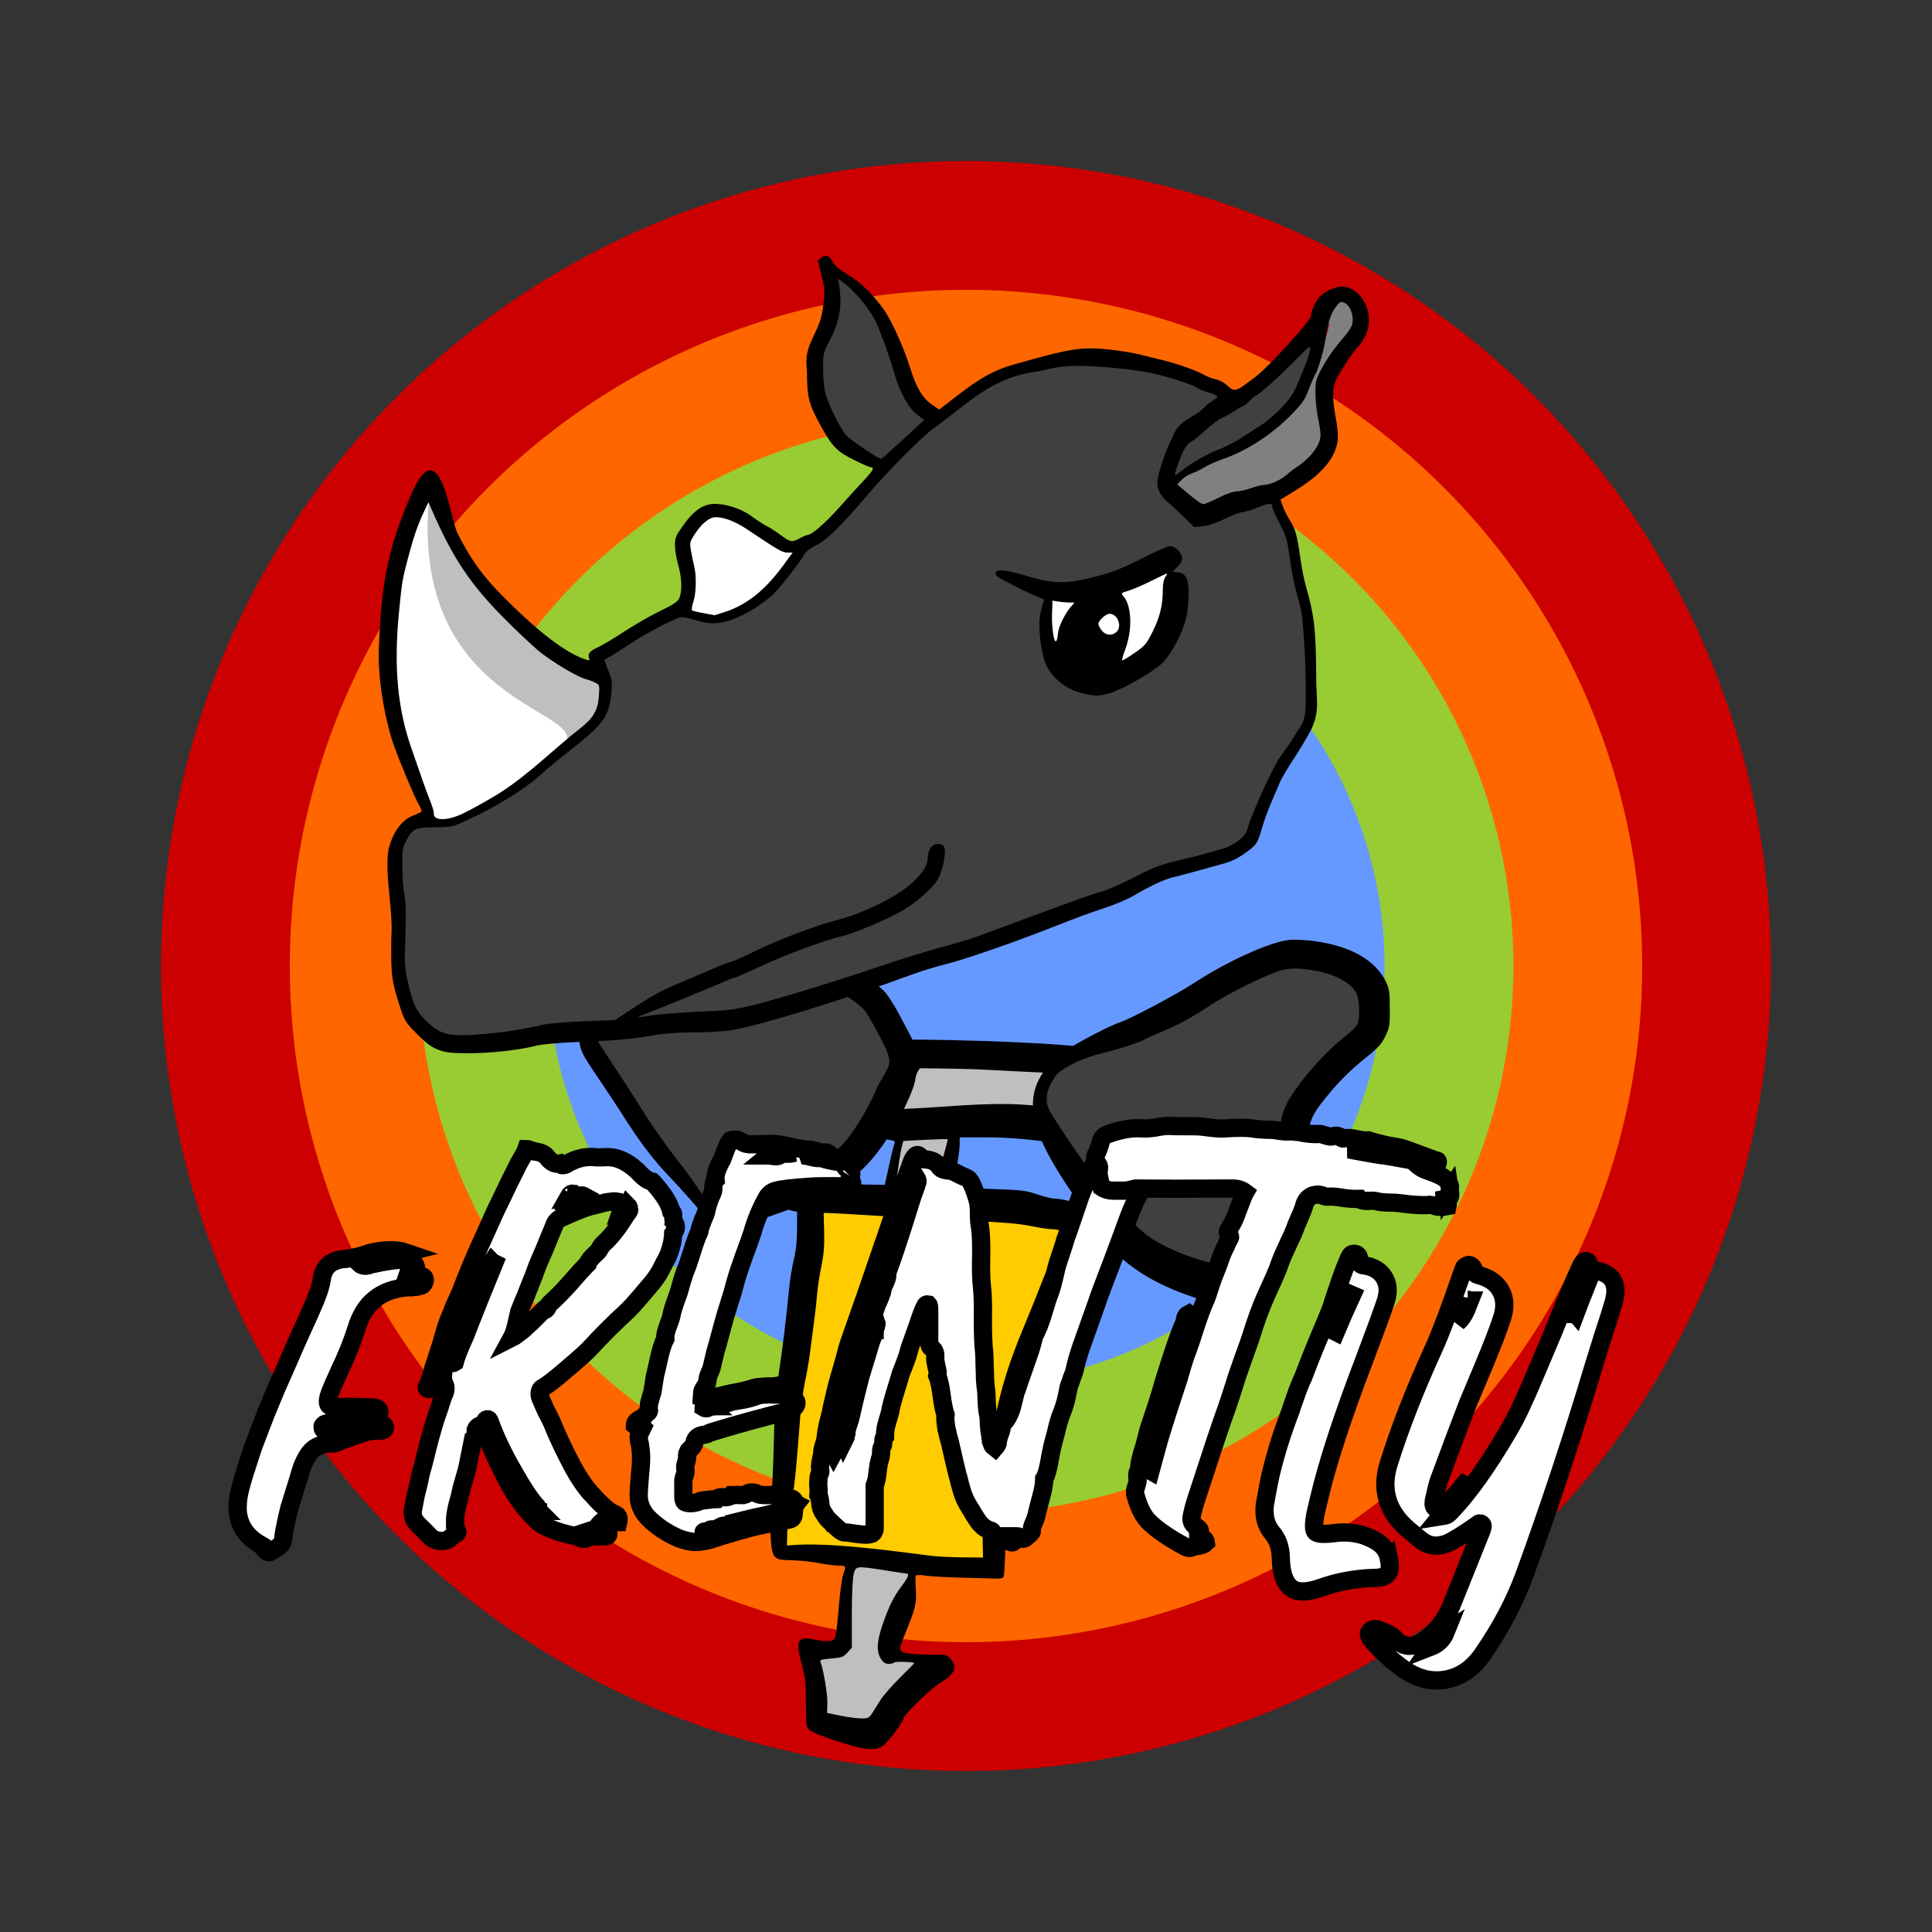 <?xml version="1.0" encoding="UTF-8" standalone="no"?>
<svg
   xmlns:dc="http://purl.org/dc/elements/1.1/"
   xmlns:cc="http://creativecommons.org/ns#"
   xmlns:rdf="http://www.w3.org/1999/02/22-rdf-syntax-ns#"
   xmlns:svg="http://www.w3.org/2000/svg"
   xmlns="http://www.w3.org/2000/svg"
   xmlns:sodipodi="http://sodipodi.sourceforge.net/DTD/sodipodi-0.dtd"
   xmlns:inkscape="http://www.inkscape.org/namespaces/inkscape"
   viewBox="0 0 1200 1200"
   height="1200"
   width="1200"
   id="svg891"
   version="1.1"
   sodipodi:docname="logo.svg"
   inkscape:version="0.92.3 (2405546, 2018-03-11)">
  <rect x="0" y="0" width="1200" height="1200" fill="#333333" stroke="none"/>
  <sodipodi:namedview
     pagecolor="#ffffff"
     bordercolor="#666666"
     borderopacity="1"
     objecttolerance="10"
     gridtolerance="10"
     guidetolerance="10"
     inkscape:pageopacity="0"
     inkscape:pageshadow="2"
     inkscape:window-width="961"
     inkscape:window-height="480"
     id="namedview48"
     showgrid="false"
     inkscape:zoom="0.19666667"
     inkscape:cx="600"
     inkscape:cy="600"
     inkscape:window-x="0"
     inkscape:window-y="0"
     inkscape:window-maximized="0"
     inkscape:current-layer="svg891" />
  <defs
     id="defs895" />
  <circle
     r="500"
     style="fill:#cc0000;stroke:none;stroke-width:7.559;stroke-miterlimit:4;stroke-dasharray:none;stroke-opacity:1"
     id="path923"
     cx="600"
     cy="600" />
  <circle
     r="420"
     cy="600"
     cx="600"
     id="circle995"
     style="fill:#ff6600;stroke:none;stroke-width:6.047;stroke-miterlimit:4;stroke-dasharray:none;stroke-opacity:1" />
  <circle
     r="340"
     style="fill:#99cc33;stroke:none;stroke-width:4.838;stroke-miterlimit:4;stroke-dasharray:none;stroke-opacity:1"
     id="circle4700"
     cx="600"
     cy="600" />
  <circle
     r="260"
     cy="600"
     cx="600"
     id="circle4702"
     style="fill:#6699ff;stroke:none;stroke-width:3.87;stroke-miterlimit:4;stroke-dasharray:none;stroke-opacity:1" />
  <g
     transform="translate(438.044,390.272)"
     id="g1216">
    <path
       style="fill:#bfbfbf;stroke:#000000;stroke-width:0;stroke-miterlimit:4;stroke-dasharray:none;stroke-opacity:1"
       d="m 105.758,272.259 c -16.065,0.44 -32.507,-0.486 -48.338,0.799 -4.853,8.612 -8.56,18.18 -10.348,27.859 3.176,2.563 7.938,-1.799 11.729,-1.143 5.513,-0.048 9.986,4.992 15.752,2.754 22.275,-4.064 45.063,-1.69 67.559,-3.884 31.3,-2.249 62.864,-2.129 93.828,3.172 6.025,0.24 12.703,2.233 18.368,0.763 2.037,-8.791 5.343,-17.279 8.129,-25.734 -18.314,-1.573 -37.223,-1.214 -55.753,-2.353 -33.607,-1.779 -67.261,-2.582 -100.924,-2.233 z"
       id="path1191" />
    <path
       style="fill:#bfbfbf;stroke:#000000;stroke-width:0;stroke-miterlimit:4;stroke-dasharray:none;stroke-opacity:1"
       d="m 137.116,316.425 c -4.982,0.899 -11.392,-0.555 -15.525,2.619 -1.883,8.46 -3.738,17.343 -3.359,25.99 4.707,4.35 12.257,1.972 18.093,2.891 7.711,2.849 8.516,-4.66 9.896,-10.197 1.792,-7.195 4.821,-14.344 5.579,-21.637 -4.629,-0.766 -9.914,0.406 -14.684,0.334 z"
       id="path1193" />
    <path
       style="fill:#bfbfbf;stroke:#000000;stroke-width:0;stroke-miterlimit:4;stroke-dasharray:none;stroke-opacity:1"
       d="m 96.578,582.136 c -6.442,-0.286 -5.865,7.749 -6.15,12.135 -0.624,13.097 -0.626,26.214 -0.922,39.32 -4.638,5.737 -12.649,4.504 -18.855,6.201 1.283,11.373 4.591,22.551 4.08,34.111 5.814,2.689 13.144,3.589 19.831,3.986 5.538,1.218 9.906,-0.602 11.847,-6.181 6.633,-10.766 16.561,-18.934 24.259,-28.805 -0.969,-3.364 -6.49,-1.093 -9.166,-1.615 -4.336,0.379 -11.264,1.736 -12.25,-4.25 -1.669,-14.729 6.014,-28.848 13.447,-41.121 0.848,-2.739 6.333,-7.147 2.699,-9.666 -9.339,-2.313 -19.212,-3.513 -28.82,-4.115 z"
       id="path1195" />
    <path
       style="fill:#ffcc00;stroke:#000000;stroke-width:0;stroke-miterlimit:4;stroke-dasharray:none;stroke-opacity:1"
       d="m 72.731,363.246 c 1.113,23.849 -4.797,47.088 -6.885,70.77 -3.338,25.155 -8.401,50.082 -9.672,75.486 -0.827,17.494 -4.744,34.557 -6.404,51.953 -0.838,5.682 -0.426,11.705 6.992,9.072 31.325,-1.066 62.287,5.079 93.453,7.378 7.738,-0.044 15.724,0.795 23.311,-0.052 -0.044,-25.88 0.546,-51.914 5.858,-77.396 7.083,-43.998 28.587,-83.589 43.056,-125.3 -0.111,-3.969 -6.28,-2.436 -8.869,-3.622 -40.927,-5.764 -82.356,-6.119 -123.543,-8.86 -5.567,0.309 -12.412,-1.762 -17.297,0.569 z"
       id="path1187" />
    <g
       style="fill:#000000"
       transform="translate(-159,-11)"
       id="g1121">
      <path
         id="path1123"
         d="m 252.035,705.524 c -12.457,-3.286 -26.888,-8.587 -28.635,-10.518 -1.639,-1.812 -1.867,-3.835 -1.884,-16.706 -0.017,-12.875 -0.356,-15.878 -2.806,-24.856 -3.819,-13.997 -2.216,-16.66 8.583,-14.266 2.883,0.639 6.812,1.008 8.731,0.82 4.144,-0.407 4.152,-0.435 6.058,-22.842 0.678,-7.975 1.845,-16.244 2.594,-18.376 1.92,-5.472 1.842,-5.624 -2.89,-5.624 -2.337,-10e-5 -7.85,-0.706 -12.25,-1.568 -4.4,-0.862 -11.981,-1.655 -16.847,-1.761 -11.844,-0.259 -12.206,-0.71 -13.193,-16.409 -0.459,-7.299 -0.316,-15.177 0.377,-20.762 0.614,-4.95 1.379,-21.15 1.702,-36 0.46,-21.187 1.092,-30.23 2.935,-42 2.416,-15.431 4.87,-35.432 6.505,-53 0.512,-5.5 1.848,-13.825 2.969,-18.5 1.387,-5.781 2.041,-11.899 2.046,-19.125 l 0.007,-10.625 -2.969,-0.594 c -6.734,-1.347 -9.226,-8.246 -4.561,-12.628 3.301,-3.102 15.366,-4.197 42.03,-3.815 l 20,0.286 1.296,-6 c 2.475,-11.457 4.04,-18.009 4.704,-19.689 0.78,-1.974 0.095,-2.12 -18.195,-3.856 -6.707,-0.637 -14.54,-0.835 -17.407,-0.441 -9.854,1.355 -14.393,0.886 -19.779,-2.045 l -5.075,-2.762 -5.898,2.647 c -7.996,3.588 -11.279,3.467 -14.651,-0.539 -2.435,-2.894 -2.619,-3.68 -2.007,-8.583 0.99,-7.924 3.712,-15.018 9.954,-25.944 3.056,-5.349 5.556,-10.697 5.556,-11.884 0,-1.187 0.562,-2.594 1.25,-3.127 2.432,-1.883 27.97,-5.419 53.25,-7.372 24.308,-1.878 113.202,1.071 133.5,4.429 4.675,0.773 14.575,1.731 22,2.129 15.085,0.808 17,1.609 17,7.117 0,4.28 -6.836,23.256 -9.246,25.666 -2.615,2.615 -5.223,16.833 -7.093,13.485 -14.265,10.129 -5.079,-19.069 -0.12,-29.573 l 0.741,-2.343 -9.891,0.216 c -9.624,0.21 -36.095,-0.829 -78.891,-3.096 -23.314,-1.235 -113.51,-1.388 -114.53,-0.194 -2.449,2.867 -10.691,25.871 -9.643,26.919 0.252,0.252 2.136,-0.244 4.188,-1.101 5.093,-2.128 9.107,-1.956 13.186,0.565 3.429,2.119 3.453,2.12 12.118,0.302 6.69,-1.403 12.29,-1.765 24.4,-1.575 8.928,0.14 28.584,-0.687 45.5,-1.914 35.163,-2.551 50.037,-2.22 74.282,1.652 9.075,1.449 19.983,2.755 24.241,2.902 9.008,0.311 12.193,1.91 14.42,7.24 1.269,3.037 1.294,4.101 0.166,7.065 -0.73,1.919 -2.597,4.437 -4.147,5.594 -3.57,2.665 -11.25,2.563 -29.411,-0.389 -22.018,-3.58 -37.219,-5 -53.512,-5 H 317.035 v 4.449 c 0,2.447 -0.926,9.246 -2.057,15.109 -1.131,5.863 -1.809,10.909 -1.505,11.213 0.304,0.304 10.342,0.875 22.307,1.27 19.82,0.654 22.428,0.951 29.33,3.338 4.166,1.441 8.891,2.624 10.5,2.628 5.573,0.015 18.484,3.699 20.893,5.962 4.057,3.812 3.982,6.305 -0.437,14.356 -2.206,4.02 -6.025,13.354 -8.485,20.741 -2.461,7.388 -6.792,19.058 -9.626,25.933 -17.009,41.267 -19.225,47.745 -24.031,70.265 -5.517,25.847 -8.115,48.642 -8.449,74.116 -0.17,13.003 -0.718,23.299 -1.269,23.85 -0.533,0.533 -2.027,0.909 -3.32,0.835 -1.293,-0.074 -10.45,-0.307 -20.35,-0.519 -9.9,-0.212 -20.803,-0.787 -24.229,-1.279 -4.265,-0.612 -6.35,-0.559 -6.612,0.17 -0.211,0.585 -0.161,4.481 0.111,8.658 0.538,8.271 -0.283,11.682 -6.407,26.599 -4.719,11.496 -4.628,11.991 2.387,12.942 3.163,0.428 9.688,0.734 14.501,0.679 8.58,-0.098 8.801,-0.041 11.319,2.951 4.315,5.128 2.251,9.269 -7.605,15.256 -5.68,3.451 -21.965,19.449 -21.965,21.578 0,1.775 -8.567,13.359 -12.044,16.284 -3.629,3.053 -8.995,3.347 -17.956,0.984 z m 10.594,-20.624 c 1.152,-1.784 3.5,-5.51 5.218,-8.281 1.718,-2.771 7.197,-9.024 12.176,-13.896 4.979,-4.872 8.931,-8.962 8.782,-9.088 -0.857,-0.728 -11.942,-1.009 -12.372,-0.314 -0.284,0.46 -1.847,0.836 -3.472,0.836 -2.261,0 -3.421,-0.763 -4.937,-3.25 -2.814,-4.616 -2.498,-10.526 1.132,-21.131 3.835,-11.206 6.944,-17.466 11.996,-24.158 3.702,-4.904 4.768,-7.445 3.133,-7.474 -0.412,-0.007 -6.375,-0.901 -13.25,-1.987 -18.481,-2.919 -18.533,-2.912 -19.881,2.443 -0.644,2.559 -1.119,13.151 -1.119,24.984 v 20.541 l -2.75,3.061 c -2.451,2.728 -3.544,3.126 -10.05,3.665 -6.164,0.51 -7.199,0.853 -6.652,2.205 1.812,4.476 4.461,20.331 4.277,25.601 l -0.21,6 7.942,1.641 c 4.368,0.902 10.192,1.687 12.942,1.743 4.59,0.094 5.172,-0.163 7.094,-3.141 z m 68.575,-113.505 c -0.389,-19.739 1.898,-40.69 7.45,-68.238 4.11,-20.394 9.108,-36.402 18.108,-57.993 3.555,-8.529 8.907,-21.807 11.894,-29.507 2.987,-7.7 6.805,-17.15 8.484,-21 1.679,-3.85 3.267,-7.503 3.53,-8.119 0.541,-1.268 -2.685,-2.343 -7.136,-2.377 -1.65,-0.013 -7.393,-0.911 -12.763,-1.997 -6.614,-1.337 -17.419,-2.297 -33.5,-2.975 -13.055,-0.551 -31.387,-1.476 -40.737,-2.057 -33.122,-2.057 -48.997,-2.975 -51.483,-2.977 l -2.517,-0.002 0.312,11.618 c 0.235,8.723 -0.186,14.019 -1.688,21.252 -1.1,5.299 -2.281,13.009 -2.624,17.134 -0.343,4.125 -1.281,12.45 -2.084,18.5 -0.803,6.05 -1.922,14.6 -2.487,19 -0.565,4.4 -1.934,12.275 -3.042,17.5 -1.108,5.225 -2.422,14.9 -2.919,21.5 -2.654,35.239 -3.979,47.755 -5.821,55 -1.119,4.4 -2.124,11.825 -2.234,16.5 l -0.201,8.5 3.394,-0.244 c 17.118,-1.228 40.473,0.574 85.894,6.63 3.575,0.477 12.35,0.923 19.5,0.991 l 13,0.124 -0.33,-16.764 z M 305.629,343.2 c 2.379,-7.951 4.146,-14.636 3.927,-14.856 -0.22,-0.22 -6.499,-0.072 -13.954,0.327 l -13.555,0.726 -0.986,3.661 c -0.826,3.069 -2.461,13.735 -3.311,21.598 -0.192,1.782 0.549,2.065 6.784,2.595 3.85,0.327 9.198,0.552 11.884,0.5 l 4.884,-0.095 4.326,-14.457 z"
         style="fill:#000000;fill-opacity:1" />
    </g>
  </g>
  <g
     transform="translate(89.044,107.272)"
     id="g1221">
    <path
       style="fill:#404040;stroke:#000000;stroke-width:0;stroke-miterlimit:4;stroke-dasharray:none;stroke-opacity:1"
       d="m 313.748,449.405 c -12.219,-0.045 -23.941,9.157 -24.977,21.684 -4.108,22.561 -8.331,45.467 -7.881,68.443 18.913,29.5 37.628,59.172 59.035,86.951 4.818,6.163 8.355,13.726 14.414,18.729 17.363,-6.762 34.046,-15.655 51.543,-22.316 15.746,-6.502 30.778,-16.515 39.016,-31.899 8.269,-12.44 12.977,-27.438 21.961,-39.08 -7.098,-11.761 -11.541,-25.551 -21.16,-35.59 -23.409,-16.748 -50.495,-27.367 -75.882,-40.674 -15.416,-6.645 -28.415,-17.671 -43.694,-24.476 -3.938,-1.473 -8.192,-1.928 -12.375,-1.771 z"
       id="path1183" />
    <g
       style="fill:#000000"
       transform="translate(-352,170)"
       id="g1102">
      <path
         id="path1104"
         d="m 708.271,485.717 c -1.226,-0.237 -3.251,-1.769 -4.5,-3.406 -5.973,-7.826 -15.248,-18.455 -25.502,-29.227 -10.031,-10.538 -19.167,-22.714 -29.66,-39.531 -1.59,-2.548 -7.215,-11.047 -12.5,-18.886 -13.951,-20.692 -13.353,-19.134 -13.879,-36.159 -0.326,-10.527 0.018,-17.79 1.234,-26.088 0.927,-6.325 2.118,-15.325 2.647,-20 2.128,-18.821 7.172,-31.3 15.094,-37.342 9.039,-6.895 22.592,-10.368 33.597,-8.61 8.667,1.385 14.221,3.664 24.198,9.932 21.596,13.568 22.682,14.119 61.22,31.106 21.985,9.691 47.325,25.023 52.948,32.037 1.929,2.407 5.444,7.976 7.81,12.376 C 831.092,370.726 836,380.67 836,382.352 c 0,0.989 -0.934,2.985 -2.076,4.437 -1.142,1.451 -2.214,4.13 -2.383,5.952 -0.609,6.551 -9.811,25.692 -18.746,38.994 -14.54,21.646 -28.961,31.497 -64.187,43.85 -29.998,10.52 -33.62,11.429 -40.337,10.132 z m 15.023,-19.195 c 8.914,-4.344 20.257,-9.355 25.207,-11.136 15.586,-5.609 27.594,-12.342 36.354,-20.386 6.712,-6.164 17.164,-23.005 23.116,-37.249 7.884,-14.744 10.506,-13.595 2.53,-29.03 -3.85,-7.45 -8.21,-15.25 -9.69,-17.332 -5.106,-7.186 -25.286,-18.948 -60.81,-35.442 -25.8,-11.979 -32.356,-15.503 -46.376,-24.925 -13.995,-9.405 -18.636,-11.085 -28.64,-10.369 -13.909,0.995 -21.386,8.053 -23.757,22.425 -6.655,40.335 -8.715,63.566 -6.029,67.984 0.717,1.178 4.997,7.703 9.512,14.5 4.515,6.797 10.365,15.833 13,20.081 9.945,16.033 19.039,29.032 29.486,42.147 2.583,3.242 7.74,10.56 11.462,16.262 3.721,5.702 7.14,10.368 7.598,10.368 0.457,0 8.125,-3.554 17.038,-7.898 z"
         style="fill:#000000;fill-opacity:1" />
    </g>
  </g>
  <path
     id="path1062"
     d=""
     style="fill:#000000" />
  <path
     id="path1060"
     d=""
     style="fill:#000000" />
  <g
     id="g848"
     transform="translate(1052.745,635.042)">
    <path
       style="fill:#404040;stroke:#000000;stroke-width:0;stroke-miterlimit:4;stroke-dasharray:none;stroke-opacity:1"
       d="m -249.107,-34.615 c -14.979,1.019 -27.794,10.14 -41.002,16.402 -24.156,14.347 -48.946,28.464 -76.29,35.701 -13.164,4.241 -30.004,7.75 -35.525,22.336 -3.408,4.986 -3.495,11.507 0.412,16.25 15.387,25.332 33.723,48.776 53.504,70.787 13.7,13.021 32.028,20.214 50.217,24.23 5.82,0.613 6.187,-7.093 10.05,-9.793 11.467,-13.819 26.502,-26.972 28.271,-46.035 2.991,-18.174 0.701,-38.713 13.175,-53.816 9.942,-14.355 23.16,-26.079 36.083,-37.76 4.257,-5.528 3.166,-13.623 1.705,-20.004 -4.046,-10.887 -16.947,-14.563 -27.174,-16.943 -4.432,-0.773 -8.914,-1.45 -13.426,-1.355 z"
       id="path1177" />
    <path
       id="path1066"
       d="m -310.5,170.995 c -20.408,-6.755 -35.704,-15.222 -47.593,-26.343 -4.125,-3.859 -10.446,-11.898 -17.439,-22.179 -6.033,-8.87 -12.792,-18.763 -15.022,-21.985 -20.744,-32.075 -33.396,-59.262 -0.383,-82.991 7.807,-5.232 28.144,-15.801 33.727,-17.528 6.163,-1.906 35.134,-17.28 46.21,-24.522 20.614,-13.479 46.618,-25.246 59.038,-26.717 2.658,-0.315 9.249,-0.018 14.647,0.659 23.335,2.927 39.22,11.957 45.709,25.981 1.755,3.793 2.106,6.466 2.106,16.051 0,10.624 -0.217,11.943 -2.856,17.315 -2.322,4.729 -4.563,7.185 -12,13.149 -9.823,7.878 -16.356,14.366 -24.459,24.29 -10.612,12.997 -11.676,16.279 -13.053,40.246 -0.991,17.254 -1.845,20.594 -8.948,35 -3.863,7.834 -6.374,11.264 -14.315,19.556 -5.297,5.531 -10.552,11.861 -11.677,14.067 -1.125,2.206 -2.754,4.598 -3.619,5.316 -0.865,0.718 -1.573,2.398 -1.573,3.733 0,6.17 -5.651,11.388 -12.2,11.267 -1.815,-0.034 -9.15,-1.997 -16.3,-4.364 z m 17.864,-25.116 c 1.239,-3.014 4.968,-7.621 11.125,-13.746 10.217,-10.165 13.887,-15.501 18.378,-26.721 2.701,-6.747 3.113,-9.279 4.069,-25 1.423,-23.414 2.854,-27.818 13.821,-42.552 7.777,-10.448 18.425,-21.63 27.082,-28.44 3.846,-3.025 7.593,-6.581 8.326,-7.903 1.891,-3.405 1.626,-15.803 -0.42,-19.683 -3.381,-6.411 -13.2,-11.768 -25.632,-13.986 -10.602,-1.891 -16.867,-1.749 -23.496,0.531 -9.749,3.354 -31.77,14.421 -41.151,20.681 -11.409,7.613 -20.576,12.591 -31.392,17.047 -4.716,1.943 -9.025,3.881 -9.575,4.307 -2.016,1.56 -16.276,6.221 -26.299,8.594 -12.107,2.867 -24.57,8.791 -28.92,13.745 -5.969,7.987 -7.868,15.935 -3.67,22.907 8.244,13.698 23.525,35.631 29.347,42.121 3.385,3.774 9.76,11.531 14.166,17.238 10.919,14.145 18.997,20.42 35.289,27.415 7.387,3.172 22.194,7.748 25.588,7.908 0.871,0.041 2.282,-1.831 3.364,-4.462 z"
       style="fill:#000000;fill-opacity:1" />
  </g>
  <g
     transform="translate(175,152.48)"
     id="text844"
     style="font-style:normal;font-variant:normal;font-weight:normal;font-stretch:normal;font-size:40px;line-height:1.25;font-family:Fontania;-inkscape-font-specification:Fontania;letter-spacing:0px;word-spacing:0px;fill:#ffffff;fill-opacity:1;stroke:#000000;stroke-width:11.339;stroke-miterlimit:4;stroke-dasharray:none;stroke-opacity:1"
     aria-label="fRENTly">
    <path
       id="path965"
       style="font-size:266.667px;fill:#ffffff;fill-opacity:1;stroke:#000000;stroke-width:11.339;stroke-miterlimit:4;stroke-dasharray:none;stroke-opacity:1"
       d="m 78.507,638.252 q 1.067,0.533 4,0.8 2.933,0.267 4.533,1.067 1.867,0.533 1.867,2.667 -0.267,1.333 -1.067,2.4 -0.533,0.8 -1.867,1.067 -1.333,0.267 -2.4,0.533 -1.067,0 -2.933,0.267 -1.867,0 -2.4,0 -12.8,1.067 -20.533,7.467 -7.733,6.133 -11.467,18.667 -1.867,5.867 -4.533,12.533 -2.667,6.667 -6.4,14.4 -3.467,7.733 -5.333,12.267 -2.133,5.867 -0.8,7.733 1.333,1.867 7.733,1.333 5.867,-0.267 19.2,0.267 4.8,0 4.533,3.2 -0.267,2.133 -4.533,2.133 -16.8,0.533 -26.4,4.267 -0.533,0 -1.6,0.267 -1.067,0.267 -1.6,0.533 -0.533,0.267 -1.067,1.067 -0.267,0.533 0,1.6 0.267,0.8 1.067,1.067 0.8,0.267 2.4,0 1.6,-0.533 1.6,-0.533 2.933,-0.533 8.533,-1.6 5.867,-1.333 10.4,-1.867 4.8,-0.533 9.067,-0.267 0,0 1.067,0 1.333,0 1.6,0.267 0.533,0 1.333,0.267 0.8,0.267 1.067,0.8 0.533,0.267 0.533,1.067 0,0.8 -0.533,1.333 -0.267,0.267 -0.8,0.533 -0.533,0 -1.333,0.267 -0.533,0 -1.333,0 -0.533,-0.267 -1.333,0 -3.467,0 -6.933,1.067 -3.467,1.067 -8,2.667 -4.267,1.6 -6.667,2.4 -0.533,0.267 -1.867,0.8 -1.067,0.533 -2.133,0.8 -1.067,0.267 -1.867,0.267 -4.533,-0.267 -8,1.333 -3.467,1.333 -5.867,4.267 -2.133,2.933 -3.467,5.867 -1.333,2.667 -2.667,7.2 -0.267,1.333 -2.933,9.6 -2.4,8 -3.467,11.2 -0.8,2.933 -2.133,9.067 -1.333,5.867 -1.867,10.667 -0.267,2.133 -1.333,3.467 -1.067,1.333 -3.2,2.4 -2.133,1.333 -2.933,1.867 -0.8,0.8 -1.867,0.533 -0.8,-0.267 -1.333,-0.8 -0.533,-0.533 -1.333,-1.6 -0.8,-1.067 -1.333,-1.333 0,0 -0.267,-0.267 0,0 0,-0.267 -8,-4.533 -11.467,-10.667 -3.467,-6.4 -3.2,-13.067 0,-6.667 2.667,-15.467 1.6,-5.6 3.467,-11.2 1.867,-5.867 3.467,-10.667 1.867,-5.067 4.267,-11.2 2.4,-6.4 4,-10.4 1.867,-4.267 4.533,-10.933 2.933,-6.933 4.533,-10.4 1.6,-3.733 4.8,-10.933 3.2,-7.467 4.533,-10.4 1.333,-2.933 4.8,-10.667 3.733,-8 4.8,-10.667 5.333,-11.733 6.4,-18.667 1.6,-11.733 14.667,-12.533 2.4,-0.267 4.8,-0.8 2.667,-0.533 5.6,-1.333 3.2,-1.067 4.8,-1.6 13.867,-3.2 22.4,-0.267 -3.2,0.8 -9.333,1.6 -5.867,0.8 -10.667,1.867 -4.8,1.067 -9.067,3.2 1.067,1.067 2.133,1.333 1.067,0.267 1.6,0.267 0.8,0 1.867,-0.267 1.333,-0.533 1.6,-0.533 14.133,-3.2 21.067,-2.933 6.133,0.533 6.933,4.267 0.533,1.867 -2.133,2.667 -2.4,0.533 -2.667,1.333 z" />
    <path
       id="path967"
       style="font-size:266.667px;fill:#ffffff;fill-opacity:1;stroke:#000000;stroke-width:11.339;stroke-miterlimit:4;stroke-dasharray:none;stroke-opacity:1"
       d="m 159.144,785.452 c 0.178,0.178 0.356,0.356 0.533,0.533 -0.178,0 -0.356,-0.089 -0.533,-0.267 z m 84.8,-178.4 c 1.422,1.778 1.156,4 -0.8,6.667 0,0.889 -0.089,1.778 -0.267,2.667 0,0.711 -0.089,1.422 -0.267,2.133 0,0.711 -0.178,1.511 -0.533,2.4 -0.178,0.889 -0.356,1.6 -0.533,2.133 -0.178,0.533 -0.444,1.333 -0.8,2.4 -0.356,0.889 -0.622,1.6 -0.8,2.133 -0.178,0.356 -0.533,1.067 -1.067,2.133 -0.533,0.889 -0.889,1.511 -1.067,1.867 l -1.067,2.133 c -0.533,1.067 -0.889,1.778 -1.067,2.133 -1.956,3.733 -4.533,7.378 -7.733,10.933 -1.067,1.244 -2.578,3.022 -4.533,5.333 -1.956,2.311 -3.822,4.444 -5.6,6.4 -1.6,1.778 -3.2,3.378 -4.8,4.8 -7.111,6.578 -14.044,13.511 -20.8,20.8 -1.956,2.311 -7.467,7.289 -16.533,14.933 -6.4,5.511 -10.933,8.978 -13.6,10.4 -1.067,0.533 -1.689,1.511 -1.867,2.933 -0.178,1.422 0.089,2.844 0.8,4.267 0.356,0.889 1.333,3.111 2.933,6.667 1.778,3.378 3.111,6.044 4,8 3.022,7.644 7.2,16.533 12.533,26.667 4.444,8.178 8.711,14.311 12.8,18.4 0.533,0.533 1.333,1.422 2.4,2.667 1.244,1.244 2.222,2.222 2.933,2.933 0.711,0.533 1.6,1.333 2.667,2.4 1.067,0.889 2.133,1.689 3.2,2.4 l 3.2,1.6 c 1.422,0.711 1.867,2.222 1.333,4.533 -0.356,0 -0.978,0.089 -1.867,0.267 h -2.133 c -0.533,0 -0.978,-0.089 -1.333,-0.267 -0.889,-0.711 -1.689,-1.067 -2.4,-1.067 -0.711,0 -1.244,0.089 -1.6,0.267 -0.178,0 -0.711,0.444 -1.6,1.333 l -1.067,1.067 c -0.178,0.178 -0.356,0.533 -0.533,1.067 0,0.356 -0.178,0.711 -0.533,1.067 -0.178,0.178 -0.533,0.356 -1.067,0.533 0.533,0.178 1.244,0.533 2.133,1.067 0.889,0.533 1.6,0.889 2.133,1.067 0.711,0.178 1.422,0.178 2.133,0 1.067,-0.178 1.6,0.178 1.6,1.067 0,0.889 -0.711,1.333 -2.133,1.333 h -2.933 -3.2 c -2.489,0.178 -4.089,0.533 -4.8,1.067 -0.889,0.356 -1.6,0.533 -2.133,0.533 -0.533,0 -1.333,-0.178 -2.4,-0.533 -1.067,-0.533 -1.778,-0.889 -2.133,-1.067 -7.644,-1.422 -14.311,-3.556 -20,-6.4 -1.778,-0.889 -3.378,-2.044 -4.8,-3.467 -7.644,-7.111 -14.489,-16.8 -20.533,-29.067 -6.222,-12.444 -10.4,-22.044 -12.533,-28.8 -0.178,-0.711 -0.711,-1.067 -1.6,-1.067 -0.889,0 -1.689,0.444 -2.4,1.333 -0.356,0.356 -0.622,0.8 -0.8,1.333 v 1.6 c 0,0.533 -0.089,1.067 -0.267,1.6 0,0.533 -0.089,1.067 -0.267,1.6 -0.178,0.356 -0.533,0.711 -1.067,1.067 -2.311,11.378 -3.556,17.511 -3.733,18.4 -0.356,1.422 -1.067,3.911 -2.133,7.467 -1.067,3.556 -1.778,6.311 -2.133,8.267 0,0.356 -0.622,2.756 -1.867,7.2 -1.067,4.444 -1.511,7.911 -1.333,10.4 v 1.333 1.067 c 0.178,0.356 0.444,0.978 0.8,1.867 0.356,0.711 0.533,1.244 0.533,1.6 0.178,0.178 0.089,0.444 -0.267,0.8 -0.711,0.178 -1.867,0.978 -3.467,2.4 -1.6,1.422 -3.111,2.222 -4.533,2.4 -4.089,0.178 -7.111,-0.889 -9.067,-3.2 -1.778,-1.956 -4,-4.178 -6.667,-6.667 -3.022,-2.844 -4.178,-6.133 -3.467,-9.867 1.244,-6.756 2.133,-10.933 2.667,-12.533 0.356,-1.422 0.711,-2.933 1.067,-4.533 0.356,-1.778 0.711,-3.467 1.067,-5.067 0.533,-1.778 0.978,-3.378 1.333,-4.8 0.711,-2.489 1.6,-6.044 2.667,-10.667 1.244,-4.8 2.4,-9.067 3.467,-12.8 1.067,-3.733 2.222,-7.289 3.467,-10.667 0.533,-1.422 1.156,-3.378 1.867,-5.867 0.889,-2.667 1.6,-4.533 2.133,-5.6 0.711,-2.133 0.533,-4.089 -0.533,-5.867 -0.711,-1.6 -0.8,-4.267 -0.267,-8 0.178,-1.6 0.889,-2.933 2.133,-4 0.533,-0.356 1.333,-0.444 2.4,-0.267 1.067,0 1.867,-0.178 2.4,-0.533 0.711,-2.667 2.044,-6.311 4,-10.933 2.133,-4.622 3.467,-7.822 4,-9.6 0.178,-0.533 2.933,-7.467 8.267,-20.8 0.356,-0.889 3.111,-7.644 8.267,-20.267 -0.711,-0.356 -1.156,-0.622 -1.333,-0.8 -1.778,2.667 -3.822,6.844 -6.133,12.533 -2.133,5.511 -3.822,9.333 -5.067,11.467 -0.356,-0.711 -0.444,-1.6 -0.267,-2.667 0.178,-1.244 0.356,-2.222 0.533,-2.933 0.356,-0.711 0.711,-1.6 1.067,-2.667 0.533,-1.244 0.889,-2.222 1.067,-2.933 h -1.6 c -0.711,-0.178 -1.244,-0.178 -1.6,0 -0.356,0.178 -0.711,0.711 -1.067,1.6 -4.444,9.422 -7.733,17.156 -9.867,23.2 -0.356,0.889 -0.711,1.778 -1.067,2.667 -0.356,0.889 -0.711,1.689 -1.067,2.4 -0.356,0.711 -0.8,1.6 -1.333,2.667 -0.356,0.889 -0.711,1.689 -1.067,2.4 -5.156,14.044 -8.178,22.578 -9.067,25.6 -0.178,0.356 -0.356,0.8 -0.533,1.333 -0.178,0.356 -0.356,0.711 -0.533,1.067 -0.178,0.356 -0.356,0.8 -0.533,1.333 -0.178,0.533 -0.178,0.978 0,1.333 l -0.8,0.533 c -0.178,0.178 -0.356,0.178 -0.533,0 -0.889,-0.178 -1.244,-0.622 -1.067,-1.333 0.356,-0.533 0.711,-1.156 1.067,-1.867 0.356,-0.889 0.622,-1.689 0.8,-2.4 0.356,-0.889 0.622,-1.6 0.8,-2.133 0.711,-3.022 2.044,-7.378 4,-13.067 1.956,-5.867 3.289,-10.222 4,-13.067 0.711,-2.667 1.6,-5.422 2.667,-8.267 1.244,-3.022 2.578,-6.311 4,-9.867 1.6,-3.556 2.844,-6.311 3.733,-8.267 3.911,-10.489 8.444,-21.333 13.6,-32.533 5.867,-13.156 9.333,-20.711 10.4,-22.667 4.8,-10.133 8.356,-17.422 10.667,-21.867 0.178,-0.533 1.067,-2.222 2.667,-5.067 1.778,-2.844 2.933,-5.067 3.467,-6.667 0.711,0 1.333,0.178 1.867,0.533 0.711,0.178 1.333,0.356 1.867,0.533 0.711,0.178 1.244,0.356 1.6,0.533 3.556,0.356 6.044,1.511 7.467,3.467 2.489,3.2 5.067,4.533 7.733,4 1.067,1.244 2.578,1.333 4.533,0.267 0.356,-0.178 0.622,-0.356 0.8,-0.533 5.511,-3.022 11.022,-4.267 16.533,-3.733 1.6,0.178 3.911,0.178 6.933,0 6.222,-0.356 12.444,2.222 18.667,7.733 0.533,0.356 1.422,1.244 2.667,2.667 1.422,1.422 2.667,2.489 3.733,3.2 1.067,0.711 2.311,1.244 3.733,1.6 l 0.8,0.8 c 6.222,6.933 9.867,12.711 10.933,17.333 1.067,0.711 1.511,1.867 1.333,3.467 0,1.6 0.267,2.933 0.8,4 z m -59.733,-15.733 h -0.8 c -0.889,0.356 -1.422,0.8 -1.6,1.333 1.244,-0.178 1.778,-0.178 1.6,0 0.178,-0.178 0.089,-0.533 -0.267,-1.067 0.533,-0.178 1.067,-0.267 1.6,-0.267 0.533,0 0.889,0.089 1.067,0.267 0.356,0 0.711,-0.089 1.067,-0.267 0.356,-0.178 0.711,-0.444 1.067,-0.8 -1.6,-0.889 -2.844,-0.622 -3.733,0.8 z m -3.2,-2.4 c -1.067,-0.178 -2.044,0.533 -2.933,2.133 1.067,-0.178 1.689,-0.356 1.867,-0.533 0.356,-0.178 0.711,-0.711 1.067,-1.6 z m 0,4 c -2.311,-0.356 -3.733,0.267 -4.267,1.867 0.889,0.178 1.422,0.267 1.6,0.267 0.356,-0.178 0.8,-0.533 1.333,-1.067 0.711,-0.533 1.156,-0.889 1.333,-1.067 z m -33.333,68.8 c -0.356,1.244 -0.978,3.911 -1.867,8 -0.889,3.911 -1.867,6.844 -2.933,8.8 1.067,-0.533 2.133,-1.244 3.2,-2.133 1.244,-0.889 2.311,-1.689 3.2,-2.4 0.889,-0.711 1.867,-1.6 2.933,-2.667 1.244,-1.067 2.133,-1.867 2.667,-2.4 0.711,-0.711 1.689,-1.689 2.933,-2.933 l 2.667,-2.667 c 1.067,-1.067 1.689,-1.689 1.867,-1.867 1.422,0 2.489,-0.978 3.2,-2.933 0.178,-0.533 0.978,-1.422 2.4,-2.667 2.844,-2.489 6.578,-6.311 11.2,-11.467 4.622,-5.333 7.822,-8.889 9.6,-10.667 l 1.333,-1.333 c 0.356,-1.422 1.956,-3.467 4.8,-6.133 0.711,-0.533 1.333,-1.156 1.867,-1.867 l 1.6,-2.667 c 0.711,-0.889 1.333,-1.6 1.867,-2.133 4.089,-3.556 8.622,-9.333 13.6,-17.333 0,-0.178 0.267,-0.533 0.8,-1.067 0.533,-0.711 0.889,-1.244 1.067,-1.6 0.178,-0.356 0.178,-0.8 0,-1.333 0,-0.711 -0.267,-1.333 -0.8,-1.867 -0.711,1.422 -1.244,2.311 -1.6,2.667 -0.356,0.178 -1.156,0.444 -2.4,0.8 0.889,-2.489 1.067,-4.089 0.533,-4.8 -0.533,-0.711 -2.133,-1.156 -4.8,-1.333 -0.711,0 -1.511,0.089 -2.4,0.267 -0.711,0 -1.422,0.089 -2.133,0.267 -0.711,0 -1.511,0.178 -2.4,0.533 -0.711,0.178 -1.422,0.356 -2.133,0.533 -0.533,0.178 -1.244,0.356 -2.133,0.533 -0.711,0.178 -1.422,0.356 -2.133,0.533 -3.2,0.533 -9.867,3.111 -20,7.733 -1.956,0.889 -3.289,2.4 -4,4.533 -0.711,1.778 -1.778,4.356 -3.2,7.733 -1.422,3.378 -2.4,5.778 -2.933,7.2 -0.533,1.244 -1.422,3.289 -2.667,6.133 -1.244,2.844 -2.133,5.067 -2.667,6.667 -0.533,1.6 -1.422,3.911 -2.667,6.933 -1.244,3.022 -2.133,5.244 -2.667,6.667 -0.356,1.244 -1.156,3.2 -2.4,5.867 -1.067,2.489 -1.867,4.444 -2.4,5.867 z m -4.533,103.467 c 4.978,8.356 9.867,14.756 14.667,19.2 v 0.267 -2.133 c -3.378,-3.733 -7.644,-10.133 -12.8,-19.2 -6.933,-11.733 -12.267,-22.844 -16,-33.333 -0.356,-0.889 -0.978,-1.156 -1.867,-0.8 -0.711,0.356 -0.889,0.889 -0.533,1.6 3.556,8.533 5.867,13.867 6.933,16 3.556,7.467 6.756,13.6 9.6,18.4 z m 17.067,21.067 -0.533,-0.8 h -0.533 c 0,-0.889 -0.356,-1.067 -1.067,-0.533 0,0.356 0.356,0.622 1.067,0.8 v 0.267 c 0,0.178 0.267,0.356 0.8,0.533 l -0.267,-0.533 c 0.178,0.178 0.356,0.267 0.533,0.267 z" />
    <path
       id="path969"
       style="font-size:266.667px;fill:#ffffff;fill-opacity:1;stroke:#000000;stroke-width:11.339;stroke-miterlimit:4;stroke-dasharray:none;stroke-opacity:1"
       d="m 353.165,578.252 q -0.533,0.8 -0.533,1.6 0.267,0.8 0.267,1.067 0.267,0.267 0.8,0.8 0.8,0.533 0.8,0.8 -1.333,2.133 -4,1.867 -18.4,-0.267 -23.2,0.267 -15.467,1.067 -20.267,2.4 -4.267,1.067 -6.4,5.6 -5.333,9.867 -8.267,20.267 -1.333,4.267 -5.333,14.933 -3.733,10.4 -5.333,16.267 -1.067,4.533 -3.733,12.8 -2.667,8.267 -3.733,12.533 -4.8,17.867 -5.067,18.4 -0.8,3.2 -2.133,9.067 -0.267,1.067 -1.6,4 -1.067,2.667 -1.067,4.533 0,1.333 -1.6,3.467 -1.333,1.867 -1.6,3.2 -0.533,3.2 -0.533,3.467 1.333,0.533 3.2,0.8 1.867,0 2.933,-0.267 1.333,-0.533 3.2,-1.067 1.867,-0.533 2.667,-0.533 1.6,-0.533 5.333,-1.333 3.733,-0.8 5.6,-1.067 6.4,-1.333 10.133,-2.667 2.133,-0.533 4.267,-0.533 2.4,-0.267 5.333,-0.267 2.933,0 4.267,-0.267 1.867,2.667 -0.8,2.667 -2.4,-0.267 -5.6,0.267 -2.933,0.533 -5.067,1.067 -2.133,0.267 -5.6,1.333 -3.467,0.8 -5.067,1.333 -10.133,2.4 -18.667,4.8 -1.333,0.267 -0.533,1.067 -0.533,0 -2.4,0 -1.867,0 -1.867,0.8 2.133,1.333 4.267,-0.8 2.133,0.267 4.267,0 2.133,-0.533 5.333,-1.6 3.467,-1.067 4.267,-1.333 1.333,-0.267 6.4,-1.067 5.333,-1.067 8,-2.133 2.4,-1.067 5.6,-1.067 3.467,-0.267 6.133,0 2.667,0 5.867,-0.267 1.333,0 4.8,1.867 3.467,2.133 2.667,4.533 -1.067,2.667 -4.267,3.733 -2.133,0.8 -13.067,3.467 -2.667,0.8 -8,2.133 -5.067,1.333 -6.667,1.867 -3.2,0.8 -10.4,2.933 -6.933,2.133 -10.667,3.2 -0.8,0.267 -2.4,1.067 -1.6,0.533 -2.667,0.533 -4.267,0.8 -5.067,4.533 -0.267,1.333 -0.8,2.133 -0.267,0.267 -1.333,1.6 -1.067,1.067 -1.6,1.6 -0.267,0.533 -0.8,1.867 -0.267,1.067 0,2.133 0,1.067 -0.8,3.733 -0.8,2.4 -0.267,4 0.267,1.6 -0.8,4.267 -0.8,2.667 -0.533,4 0,0.267 0,4 0,3.733 0,4 0,2.933 0.8,3.733 1.067,0.8 4,0.8 1.333,0 3.467,-0.533 2.133,-0.8 2.933,-1.067 8.533,-1.067 9.6,-1.067 1.067,-1.333 4.267,-1.067 3.467,0.267 4.8,-1.333 0,0 0.267,0 0.533,0 1.067,0 0.533,0 1.067,0 1.333,-0.267 2.4,0 1.333,0 2.667,0 1.333,-0.267 2.667,-1.067 0.8,-0.533 2.4,-0.533 1.867,0 2.933,0.533 2.133,1.333 7.733,1.067 2.133,-0.267 4.533,0.267 2.667,0.533 5.333,1.333 2.933,0.533 4.8,0.8 0.533,0.267 0.8,0.8 0.533,0.267 0.533,0.8 0,0.533 0.267,1.067 0.267,0.267 0.8,0.533 -0.8,1.067 -1.867,1.6 -1.067,0.533 -3.2,1.333 -1.867,0.533 -2.133,0.533 -6.933,2.667 -18.133,4.8 -1.067,0.267 -15.2,3.733 -0.8,1.333 -2.933,1.333 -2.133,0 -3.2,0.533 -3.2,2.133 -6.133,1.867 -0.533,0 -0.8,0.267 -0.267,0.267 0.267,0.8 -0.533,0.267 -2.4,0.267 -1.867,-0.267 -1.867,0.533 2.133,1.6 4.267,-0.8 2.133,0.267 4.533,-0.267 2.4,-0.533 5.067,-1.333 2.933,-1.067 4.8,-1.333 3.2,-0.533 9.6,-2.133 6.4,-1.867 9.867,-2.4 7.467,-1.333 17.867,-2.667 -0.267,2.4 -2.667,2.933 -17.867,3.467 -24,5.067 -2.133,0.533 -4.8,1.333 -2.4,0.533 -4.8,1.333 -2.4,0.8 -4.533,1.333 -1.867,0.533 -5.333,1.6 -3.2,1.067 -5.6,1.867 -2.133,0.533 -5.333,1.067 -2.933,0.533 -5.6,0.267 -4.267,-0.533 -8.533,-2.133 -11.2,-4.8 -19.2,-12.8 -5.867,-6.133 -5.867,-14.133 0,-3.2 0.8,-12.533 1.067,-9.333 0.533,-14.4 -0.533,-5.6 -1.067,-6.4 -0.267,-2.133 -0.267,-2.933 0,-0.8 1.067,-2.933 1.067,-2.4 1.333,-2.933 -0.533,-0.533 -2.4,-0.267 -1.6,0 -2.4,-0.8 0,-2.667 3.733,-4.267 1.067,-0.533 2.4,-1.867 1.333,-1.333 1.6,-1.6 1.333,-0.8 1.067,-2.133 -0.267,-1.6 0,-3.467 0.533,-1.867 1.067,-4 0.8,-2.4 1.067,-3.467 1.6,-10.667 1.867,-11.2 0.267,-0.8 2.133,-9.333 1.867,-8.533 4,-12.533 -0.267,-2.933 1.6,-7.733 1.867,-4.8 2.133,-6.4 0.533,-2.933 2.133,-7.733 1.867,-5.067 2.4,-6.667 2.4,-8.8 4.267,-13.867 1.067,-2.133 3.733,-10.667 2.667,-8.8 4.8,-13.333 0.267,-1.867 1.067,-4 0.8,-2.133 1.6,-4.267 1.067,-2.133 1.6,-4 1.067,-5.867 4,-12 0.533,-0.8 0.533,-3.733 0,-2.933 1.333,-4.267 -0.533,-4.533 4,-12.533 0.533,-1.6 2.133,-5.6 1.6,-4.267 3.2,-6.4 4,-1.333 7.733,1.333 1.333,0.8 4,1.067 10.133,0 13.6,-0.267 5.067,0 14.667,2.4 5.067,1.067 10.133,1.333 1.067,0.267 4,1.067 3.2,0.8 4.8,0.533 1.333,-0.267 3.467,1.867 -2.933,0.8 -9.6,-0.267 -6.667,-1.333 -9.333,0.267 2.133,-0.267 6.133,0.8 4.267,1.067 6.133,0.8 1.067,0 1.333,0.267 4,1.333 11.467,2.4 1.333,0.267 2.4,1.867 0,0.267 0,0.8 0.533,0.8 1.067,1.067 2.133,0.267 2.667,2.133 0.8,1.867 -0.267,2.933 z m -42.933,-13.6 q 1.067,-0.8 3.733,-0.533 2.667,0 4.267,-0.533 -1.6,0 -4,0 -2.4,-0.267 -4.267,-0.267 -1.6,-0.267 -4,0.267 -2.133,0.267 -3.733,1.6 0.8,0 2.4,0.267 1.6,0.267 2.933,0.267 1.333,-0.267 2.667,-1.067 z" />
    <path
       id="path971"
       style="font-size:266.667px;fill:#ffffff;fill-opacity:1;stroke:#000000;stroke-width:11.339;stroke-miterlimit:4;stroke-dasharray:none;stroke-opacity:1"
       d="m 368.269,670.786 q 0.533,-1.067 0.8,-1.6 0,1.067 -0.267,2.4 h -0.533 q 0,-0.267 0,-0.267 0,-0.267 0,-0.533 z M 535.203,575.852 q 1.333,1.067 1.067,1.867 0,0.533 -0.8,1.6 -0.8,1.067 -0.533,1.867 0,2.667 -2.933,8.8 -4,7.467 -9.6,23.467 -0.267,0.8 -6.667,17.867 -8.8,22.933 -9.333,25.067 -1.867,5.333 -5.6,15.733 -3.733,10.4 -4.267,12 -2.933,8.8 -4,14.133 -0.267,1.067 -0.8,2.667 -0.533,1.333 -1.067,2.667 -0.267,1.067 -0.8,2.4 -0.533,1.333 -1.067,2.933 -0.267,1.333 -0.533,2.667 -1.067,6.4 -3.467,12.8 -1.333,2.933 -2.933,8.8 -1.333,5.867 -1.867,7.467 -1.6,5.6 -2.933,13.067 -1.6,9.6 -3.467,12.267 0,4.8 -2.4,13.067 -2.133,8 -2.667,10.667 -0.267,1.067 -1.6,4 -1.333,2.933 -1.067,5.067 0,0.267 -0.533,0.8 -0.533,0.533 -1.333,1.333 -0.8,0.533 -1.067,0.8 -2.133,2.667 -4.267,0.8 -0.8,-0.8 -2.133,-0.8 -1.067,0 -2.4,0 1.6,1.6 1.867,1.867 -0.267,0.267 -0.8,1.067 -0.533,0.533 -1.067,0.8 -0.533,0.267 -1.067,0 -1.067,-0.533 -4,-1.333 -2.667,-0.8 -4.533,-1.6 -1.6,-1.067 -2.667,-2.933 -0.8,-1.333 -1.333,-1.333 -2.667,-0.8 -4.8,-2.4 -2.133,-1.867 -3.2,-3.467 -1.067,-1.6 -2.933,-4.533 -1.6,-2.933 -2.4,-4 -1.333,-2.133 -2.667,-4.8 -1.333,-2.933 -1.867,-4.8 -0.533,-1.867 -1.6,-5.6 -0.8,-3.733 -1.333,-5.067 -0.8,-2.933 -4.8,-20.533 -0.267,-1.067 -1.067,-3.733 -0.533,-2.933 -1.067,-4.533 -0.267,-1.867 -0.533,-4.267 -0.267,-2.4 0,-4.267 -1.333,-4 -2.4,-12 -1.067,-8.267 -2.667,-12.267 0.533,-2.133 -0.533,-5.6 -0.8,-3.733 -0.8,-5.333 0.533,-4.533 -2.4,-6.4 -1.333,-0.8 -1.333,-3.733 0,-14.667 0,-19.467 0,-3.2 -0.533,-3.733 -1.333,-0.267 -1.867,0.8 -1.867,3.467 -4.8,12.533 -0.533,1.6 -2.667,7.467 -2.133,5.6 -2.933,8.8 -0.8,3.2 -2.933,8.533 -2.133,5.067 -2.667,7.467 -4,12.8 -5.333,18.4 -0.267,2.133 -1.333,5.6 -1.067,3.467 -1.867,6.667 -0.533,2.933 -0.533,5.6 -1.067,1.067 -1.067,3.467 0,2.133 -0.533,2.933 -0.8,1.067 -0.8,3.2 0,2.133 -0.267,3.2 -1.067,2.667 -1.867,8.8 -0.533,6.133 -1.867,9.067 0,0.267 0,3.733 0,20 0,22.667 0,1.333 -0.533,2.133 -0.267,0.8 -1.067,1.333 -0.8,0.267 -2.4,0.533 -2.667,0.267 -8,-0.533 -5.067,-0.8 -6.933,-0.8 -1.067,0 -2.667,-1.333 -0.267,-0.267 -1.867,-1.6 -1.6,-1.6 -2.133,-1.867 -0.267,-0.533 -1.6,-1.6 -1.333,-1.333 -2.133,-2.133 -0.533,-0.8 -1.333,-1.867 -0.8,-1.333 -1.6,-2.4 -0.533,-1.067 -1.067,-2.4 -0.267,-0.8 -0.533,-3.733 -0.267,-2.933 -1.067,-4.267 0.267,-2.667 0,-4.533 -0.267,-2.133 0,-4.8 0,-2.667 1.067,-4.533 0.267,-0.533 0,-2.4 -0.267,-2.133 0.533,-5.6 0.8,-3.467 0.8,-4.533 0,-1.867 1.067,-5.067 1.067,-3.2 1.067,-4.8 0.267,-2.667 1.333,-7.733 1.333,-5.067 1.867,-7.2 0,-1.067 3.733,-16.533 1.067,-4 3.2,-11.2 2.133,-7.467 2.933,-10.667 0.8,-3.467 5.333,-16 6.133,-17.067 17.067,-49.333 1.333,-3.467 2.667,-7.733 1.6,-4.533 2.667,-7.733 1.333,-3.467 2.667,-8 1.6,-4.533 2.667,-7.733 0.533,-1.333 2.933,-8.533 2.667,-7.467 4,-11.2 0.8,-2.4 2.133,-4.267 1.867,-2.4 4,0.533 0.8,1.067 1.867,1.067 6.667,0.267 9.333,4.267 0.8,1.333 2.133,1.867 1.333,0.533 2.933,0.8 1.867,0 2.667,0.267 1.6,0.533 4.533,2.133 3.2,1.6 4.8,2.133 1.867,0.8 3.2,3.733 2.4,5.067 4,11.467 0.533,2.667 0.533,7.733 0,4.8 0.533,6.933 1.067,6.667 0.8,19.2 -0.267,12.267 0.533,18.933 0.8,7.2 0.533,20.267 0,13.067 0.8,20 0.267,3.467 0.267,8 0.267,4.533 0.267,8.8 0.267,4.267 0.8,7.733 0,1.6 0.267,6.667 0.267,4.8 0.8,7.2 0.533,2.133 0.533,6.4 0.267,4.267 0.8,6.133 0,0.8 0.267,2.4 0.267,1.333 0.267,2.133 0.267,0.8 0.8,2.133 0.533,1.067 1.6,1.867 1.867,-2.133 1.867,-3.467 0,-1.867 1.333,-5.333 1.333,-3.467 1.067,-5.6 0,-0.267 0.533,-0.533 2.4,-2.133 3.733,-5.067 1.6,-2.933 2.667,-7.733 1.333,-5.067 1.6,-6.4 1.333,-3.467 2.933,-8.533 1.867,-5.333 3.2,-9.067 1.333,-3.733 2.933,-8.533 1.6,-4.8 2.4,-9.067 2.933,-4.8 5.867,-14.667 2.933,-9.867 3.733,-11.467 1.6,-4 4,-14.667 0.8,-3.733 3.2,-10.667 2.4,-6.933 2.667,-8.267 0.267,-0.533 9.333,-27.2 1.867,-5.067 3.2,-7.467 1.067,-2.4 2.4,-5.6 1.333,-3.467 2.667,-6.4 1.333,-3.2 2.933,-5.6 0.267,-0.267 0.533,-0.8 0.533,-0.533 0.8,-1.067 0.267,-0.533 0.533,-1.067 1.6,-1.867 2.667,0 2.933,-0.267 4.267,0 1.6,0 4.267,0.8 2.933,0.533 4.267,0.533 0.533,0.533 0.267,1.867 0,1.067 0.533,1.6 0.267,0 2.933,0.267 0.533,0.533 0.533,0.533 0,1.067 0,5.067 0.8,0.533 0.8,0.533 0.8,0 1.6,0.267 0.8,0 1.333,0.267 0.533,0.267 1.333,0.8 0.8,0.533 1.333,0.8 z M 342.669,750.519 q 1.067,-1.867 0,-4 -1.067,2.133 0,4 z m 26.133,-78.933 q 0.8,-0.533 0.533,-3.2 l -0.267,0.8 q 0,-0.8 -0.267,-1.6 -0.533,0.8 -0.533,1.067 0,0.533 0,2.133 0,0.267 0,0.8 -0.8,-0.267 -1.067,0.8 -0.8,2.133 -1.867,4.533 -0.8,2.4 -1.6,4.267 -0.533,1.867 -1.333,4.267 -0.8,2.4 -1.6,4.533 -1.333,3.467 -3.2,10.4 -1.6,6.667 -2.4,8.533 -3.2,10.933 -4.267,19.2 0,0.8 -0.8,2.133 -0.8,1.333 -0.8,2.4 0.533,2.667 -0.8,4.533 -1.333,2.4 0.267,5.867 1.867,-3.733 1.867,-4 0,-1.6 0.267,-3.467 0.533,-2.133 1.333,-4.267 0.8,-2.4 1.067,-3.733 2.667,-12 6.133,-25.333 1.067,-3.467 3.2,-10.4 2.133,-7.2 3.2,-10.667 0,-0.267 1.333,-3.467 1.333,-3.467 1.6,-6.133 z m 25.6,-88.267 q 1.067,-2.4 -0.267,-4.533 -1.867,3.733 -1.867,3.733 -2.933,9.333 -15.733,46.133 -6.933,20.8 -10.667,31.2 -4.267,11.733 -9.867,29.6 -1.067,3.467 -2.667,10.133 -1.6,6.667 -2.667,9.6 -0.533,2.133 -1.067,4.533 -0.533,2.4 -1.333,5.333 -0.533,2.667 -1.067,4.533 0,0.267 -1.067,3.467 -0.8,2.933 -0.8,3.467 0.267,0.533 0.533,3.733 -1.333,-0.267 -1.333,1.333 0,2.4 -0.267,3.2 -0.8,0.8 -1.067,1.6 0,0.533 0,1.867 0.267,1.067 0.267,1.333 l 0.533,0.267 0.267,-0.267 q 0,-2.933 0.267,-4.533 1.333,0.267 1.333,-1.333 0,-2.4 0,-3.467 1.333,-0.533 1.333,-2.133 0,-1.6 0,-2.667 1.067,-2.4 4.533,-15.467 1.067,-4 3.467,-12 2.667,-8.267 3.733,-12.8 0.8,-3.733 3.467,-10.667 2.933,-7.2 4,-10.667 0.8,-2.933 3.2,-9.867 0.533,-1.067 1.333,-2.933 0.8,-1.867 1.333,-3.467 0.8,-1.867 0.8,-3.2 0.267,-1.333 1.867,-4.533 1.6,-3.467 1.067,-5.6 4,-10.4 12,-35.733 4.267,-14.133 6.4,-19.2 z" />
    <path
       id="path973"
       style="font-size:266.667px;fill:#ffffff;fill-opacity:1;stroke:#000000;stroke-width:11.339;stroke-miterlimit:4;stroke-dasharray:none;stroke-opacity:1"
       d="m 725.49,586.786 q 0.533,3.467 0,4.267 -0.267,0.8 -3.467,1.333 0,0.8 0.533,1.333 0.8,0.533 1.333,1.333 0.533,0.533 0.267,1.6 -5.333,1.067 -8.533,-0.267 -1.6,-0.533 -2.133,-0.533 -4.533,0.533 -12.8,-0.267 -8.267,-1.067 -10.4,-1.067 -7.733,0 -10.933,-1.067 -1.067,-0.267 -5.067,0 -4,0 -5.067,-1.333 0,0 -0.533,0 -3.2,0.267 -9.333,-0.533 -5.867,-1.067 -9.067,-0.8 -1.6,0.267 -4,-0.8 -2.4,-0.8 -4.533,-0.267 -2.133,0.267 -4,1.867 -1.6,1.6 -2.4,3.733 -0.8,3.2 -3.2,8.533 -2.4,5.333 -2.933,7.2 -1.333,3.467 -3.467,7.733 -1.867,4.267 -4,8.8 -1.867,4.533 -2.933,7.733 -1.867,4.8 -8,18.133 -4.533,10.4 -9.067,25.067 -1.333,4 -4.267,12 -2.667,7.733 -4,11.467 -1.867,5.867 -4,12.533 -2.133,6.667 -5.067,14.667 -2.667,8 -4.267,12.533 -6.667,20.267 -11.733,35.733 -2.133,6.4 -3.2,11.733 -0.8,4 2.133,6.133 0,0.267 1.067,1.067 1.067,0.533 1.333,1.067 0.533,0.267 0.533,1.333 0,0.8 -1.067,1.867 0,0 0,0.533 0.267,0.267 0.533,0.8 0.533,0.267 0.8,0.267 3.2,1.067 3.467,3.467 -1.333,1.333 -4.533,1.867 -3.2,0.533 -4.267,1.067 -1.6,0.8 -3.733,-0.267 -14.933,-8 -22.4,-15.2 -5.333,-4.8 -8.8,-16.8 -0.267,-0.267 -0.267,-1.333 0,-1.067 0,-1.333 0,-1.067 0.8,-3.2 0.8,-2.4 0.8,-3.733 -0.8,-4.8 1.067,-6.4 -0.533,-3.467 2.667,-13.333 0.533,-1.6 1.6,-5.867 1.067,-4.533 1.867,-6.933 5.333,-15.733 7.2,-22.133 1.867,-7.2 9.067,-28.8 3.733,-10.667 5.6,-14.4 0.267,-0.8 0.267,-1.867 0.267,-1.333 0.8,-2.133 0.533,-0.8 1.6,-1.333 2.4,1.867 1.333,5.067 -6.667,17.6 -10.133,30.133 -4.267,14.667 -6.933,20.533 0.533,1.067 0,2.933 -0.267,1.6 -0.8,2.667 -0.267,0.8 -1.067,2.667 -0.533,1.6 -0.8,2.4 -0.533,1.867 -1.6,5.6 -1.067,3.467 -1.6,5.067 -0.8,2.667 -2.133,8 -1.067,5.333 -1.867,7.733 -1.067,3.2 1.867,4.8 4,-14.667 4.267,-15.733 2.4,-9.067 13.333,-42.133 0.267,-0.8 2.133,-7.467 2.133,-6.933 3.467,-10.133 1.6,-4.267 4.8,-14.4 3.467,-10.4 5.867,-15.733 1.333,-2.933 4,-11.467 0.8,-2.667 2.933,-7.733 2.133,-5.333 2.933,-8 0.533,-1.6 1.867,-4.533 1.6,-2.933 2.133,-4.533 0,-0.267 0.533,-1.067 0.533,-1.067 0.8,-1.6 0.533,-0.533 0.267,-1.333 -0.267,-0.8 -1.067,-1.6 -0.8,-0.8 0.533,-2.933 2.667,-4.267 4,-7.733 5.067,-13.6 5.867,-14.933 -3.2,-2.4 -7.733,-2.4 -38.133,0.267 -59.467,0 -1.333,0 -4,0.8 -2.4,0.533 -3.733,0.533 -1.6,0 -3.467,0 -1.867,0 -3.733,0 -1.6,0 -3.467,-0.533 -1.867,-0.533 -3.467,-1.6 -0.267,-1.067 -0.8,-2.667 -0.267,-1.6 -0.533,-2.667 -0.267,-1.067 -0.533,-2.933 0,-1.867 0.267,-3.2 0.267,-2.133 -1.067,-3.2 -2.667,-2.133 -0.533,-6.133 1.867,-4 2.667,-7.467 0.8,-3.467 4.8,-4.8 12,-4.267 21.067,-3.467 2.667,0.267 8,-0.533 5.6,-1.067 8.267,-1.067 2.667,0.267 17.067,0.267 2.4,0 8.267,0.8 6.133,0.8 9.333,0.533 11.733,-0.8 17.333,0 2.667,0.533 8,0.8 5.333,0 7.733,0.533 1.867,0.267 4,0.533 2.133,0 3.733,0 1.6,0 3.733,0.267 2.133,0 3.733,0.533 5.6,1.067 10.933,0.8 1.067,0 3.2,0.8 2.4,0.8 3.733,0.8 0.533,0 1.6,-0.267 1.333,-0.267 1.867,-0.267 0.8,0 1.867,0.533 1.067,0.267 1.6,1.067 0.267,0.267 1.867,0 2.667,-0.533 7.2,0.533 4.8,1.067 7.467,0.8 3.733,1.333 10.933,2.933 7.467,1.333 8.8,1.6 2.4,0.533 18.667,6.667 3.2,1.333 4,1.333 0.8,0 0.533,1.333 -0.267,1.333 -1.333,1.067 -8.533,-2.4 -9.333,-2.667 -4,-2.133 -14.4,-3.467 -0.533,-0.267 -2.667,-0.8 -2.133,-0.8 -3.733,-0.533 -1.6,0.267 -6.4,-1.067 -0.8,-0.533 -3.2,-0.267 -2.4,0.267 -3.467,0 -5.067,-1.867 -10.667,-0.533 15.733,2.933 19.467,3.467 3.733,0.267 19.2,3.2 1.067,0.267 2.933,2.133 2.933,2.933 6.933,4.267 8.8,2.933 11.467,5.333 3.467,3.467 2.667,5.867 0,0.267 0,1.067 z" />
    <path
       id="path975"
       style="font-size:266.667px;fill:#ffffff;fill-opacity:1;stroke:#000000;stroke-width:11.339;stroke-miterlimit:4;stroke-dasharray:none;stroke-opacity:1"
       d="m 687.715,815.852 q 1.333,6.667 -0.8,9.067 -1.867,2.667 -8.533,2.667 -17.333,0.533 -33.067,6.133 -13.6,4.8 -19.2,-0.533 -5.333,-5.067 -5.6,-18.4 -0.267,-9.333 -5.333,-15.2 -5.867,-6.933 -4.533,-17.6 0.8,-4.533 1.6,-8.8 0.8,-4.533 1.867,-9.333 1.333,-5.067 2.133,-8.533 1.067,-3.733 2.667,-9.333 1.867,-5.6 2.667,-8.267 1.067,-2.933 3.2,-9.067 2.4,-6.133 2.933,-8.267 0.8,-2.133 3.2,-9.067 2.667,-6.933 3.467,-8.267 2.667,-7.2 8.533,-21.6 6.133,-14.4 9.067,-21.867 0.267,-1.333 4,-12.267 3.733,-11.2 6.133,-16.533 0.267,-0.267 0.533,-1.333 0.533,-1.067 0.8,-1.6 0.267,-0.533 0.8,-1.067 0.8,-0.533 1.867,-0.533 3.2,0 3.2,4.533 0,2.4 2.667,2.667 8.533,1.067 12.533,7.2 4,6.133 1.333,14.667 -2.933,9.067 -13.333,36.533 -20.533,53.6 -28.267,86.667 -1.333,5.6 -2.133,9.067 -1.867,9.6 0,11.467 1.867,1.867 10.933,0.8 14.4,-2.133 26.133,4.533 7.2,4 8.533,11.467 z m -24.8,-164.8 q -7.2,16.8 -9.867,22.933 l 1.6,0.8 q 3.2,-7.733 10.133,-22.933 z" />
    <path
       id="path977"
       style="font-size:266.667px;fill:#ffffff;fill-opacity:1;stroke:#000000;stroke-width:11.339;stroke-miterlimit:4;stroke-dasharray:none;stroke-opacity:1"
       d="m 814.207,636.386 q 18.133,2.133 13.067,20 -2.133,7.467 -6.667,21.067 -4.267,13.6 -5.867,18.933 -19.733,65.867 -42.933,129.6 -9.067,24.533 -25.6,48.533 -9.333,13.867 -23.467,16.267 -13.867,2.4 -27.2,-7.467 -11.733,-8.8 -18.4,-17.067 -2.933,-3.467 -1.333,-5.333 1.867,-2.4 5.6,-1.067 7.467,2.667 9.867,5.333 8.533,9.333 20.267,-0.267 9.867,-8 14.667,-19.467 3.467,-8.8 18.933,-47.2 1.333,-3.2 0.267,-4 -0.533,-0.533 -1.333,-0.533 -0.533,0 -0.8,0.267 -0.267,0.267 -1.333,1.067 -0.8,0.533 -0.8,0.533 -12.267,8.533 -17.6,10.667 -9.067,3.467 -16.267,-2.4 -1.6,-1.333 -7.733,-6.4 -19.467,-16.8 -12,-40.8 10.133,-32.533 28,-71.733 6.133,-13.333 17.6,-46.667 0.267,-0.267 0.533,-1.067 0.267,-1.333 0.533,-1.867 0.267,-0.8 1.067,-1.333 0.8,-0.533 1.867,-0.8 2.667,0 3.733,4.267 0.267,1.6 2.667,2.133 9.6,2.4 13.6,9.6 4,7.2 0.8,17.067 -3.467,10.667 -11.733,30.4 -8.267,19.733 -9.6,22.933 -7.2,18.667 -17.867,47.467 -1.067,2.933 -3.2,12.8 -0.533,3.467 1.333,4.533 1.6,1.067 4.533,-1.333 5.067,-3.733 10.4,-10.4 0.267,-0.533 5.333,-6.4 -0.533,2.133 -1.867,4.533 -1.333,2.4 -2.4,4.267 -1.067,1.6 -3.2,3.733 -1.867,2.133 -3.2,3.467 -1.067,1.333 -3.467,3.733 -2.4,2.133 -3.467,3.467 3.467,-0.533 4.267,-1.067 1.067,-0.533 3.467,-3.2 15.467,-16.533 33.6,-47.2 4.8,-8 8.8,-16.533 4,-8.533 9.6,-21.867 5.6,-13.333 7.2,-17.067 2.933,-6.667 6.4,-15.467 3.733,-8.8 7.2,-17.333 3.467,-8.533 6.667,-15.2 1.333,-3.467 2.933,-3.733 1.067,0 1.6,0.533 0.533,0.267 0.533,1.867 0.267,1.333 0.267,1.333 0.267,1.6 2.133,1.867 z m -77.6,18.4 q -3.2,7.2 -6.133,13.867 2.933,-2.4 5.333,-7.733 0,-0.267 2.133,-5.6 -0.267,0 -0.8,-0.267 -0.267,-0.267 -0.533,-0.267 z m -23.2,215.733 q 6.933,-2.667 9.6,-9.333 -5.867,3.733 -9.6,9.333 z m 89.867,-206.4 q 3.2,-8.533 7.467,-19.2 -0.267,0 -1.067,-0.267 -0.533,-0.267 -0.8,-0.533 -2.4,6.4 -7.2,19.467 0.267,0 0.8,0.267 0.533,0 0.8,0.267 z" />
  </g>
  <g
     transform="translate(175,152.48)"
     id="g942">
    <path
       style="fill:#bfbfbf;stroke:#000000;stroke-width:0;stroke-miterlimit:4;stroke-dasharray:none;stroke-opacity:1"
       d="m 90.788,159.495 c -6.841,8.953 -9.194,21.105 -12.891,31.745 -10.989,43.424 -11.433,90.727 5.325,132.787 4.895,11.576 7.058,25.037 14.761,35.087 9.893,-0.413 18.511,-7.696 27.26,-11.888 19.146,-10.229 35.321,-24.632 51.623,-38.719 10.231,-7.895 22.571,-17.523 21.292,-32.036 -0.231,-7.877 -11.314,-8.202 -16.179,-12.104 -24.43,-12.554 -43.023,-33.616 -60.835,-54.119 -12.629,-15.231 -19.634,-34.331 -29.908,-50.768 z"
       id="path913" />
    <path
       style="fill:#ffffff;stroke:#000000;stroke-width:0;stroke-miterlimit:4;stroke-dasharray:none;stroke-opacity:1"
       d="m 269.985,168.019 c -9.195,1.044 -17.137,10.433 -17.355,19.49 3.062,12.901 2.133,26.134 2.27,39.192 5.43,5.733 15.397,3.192 22.147,1.215 17.316,-6.687 31.774,-20.685 40.545,-36.769 -0.996,-3.814 -7.246,-1.1 -9.369,-4.469 -12.704,-5.818 -23.623,-18.245 -38.239,-18.658 z"
       id="path915" />
    <path
       style="fill:#ffffff;stroke:#000000;stroke-width:0;stroke-miterlimit:4;stroke-dasharray:none;stroke-opacity:1"
       d="m 548.778,203.429 c -9.095,2.716 -17.472,7.976 -26.37,10.767 -2.319,5.112 3.61,9.955 2.552,15.446 1.337,9.638 -2.444,18.982 -3.803,28.146 4.746,1.629 9.176,-4.698 13.291,-6.574 11.14,-11.452 13.638,-28.06 15.045,-43.23 0.811,-1.481 2.216,-4.516 -0.715,-4.555 z"
       id="path917" />
    <path
       style="fill:#ffffff;stroke:#000000;stroke-width:0;stroke-miterlimit:4;stroke-dasharray:none;stroke-opacity:1"
       d="m 514.266,227.735 c -2.338,0.122 -4.22,1.803 -5.811,3.362 -1.259,1.3 -2.731,3.074 -2.026,5.008 0.947,2.488 2.628,4.917 5.128,6.025 1.764,0.825 3.895,0.721 5.66,-0.043 2.287,-1.019 3.875,-3.366 3.908,-5.876 0.152,-3.908 -2.648,-8.361 -6.858,-8.477 z"
       id="path919" />
    <path
       style="fill:#ffffff;stroke:#000000;stroke-width:0;stroke-miterlimit:4;stroke-dasharray:none;stroke-opacity:1"
       d="m 478.675,219.608 c -1.049,0.125 -0.997,1.316 -1.005,2.112 -0.263,6.993 -0.587,14.076 0.704,20.992 0.378,1.392 0.474,3.146 1.772,4.033 1.088,0.576 2.09,-0.574 2.268,-1.581 0.85,-2.652 0.609,-5.538 1.738,-8.119 1.773,-4.624 4.172,-9.063 7.475,-12.781 0.556,-0.833 1.576,-1.474 1.755,-2.483 -0.04,-1.201 -1.475,-1.017 -2.321,-1.036 -3.481,-0.019 -6.966,-0.269 -10.398,-0.899 -0.661,-0.085 -1.321,-0.226 -1.988,-0.239 z"
       id="path921" />
    <path
       style="fill:#ffffff;stroke:#000000;stroke-width:0;stroke-miterlimit:4;stroke-dasharray:none;stroke-opacity:1"
       d="m 90.788,159.495 c -6.841,8.953 -9.194,21.105 -12.891,31.745 -10.989,43.424 -11.433,90.727 5.325,132.787 4.895,11.576 7.058,25.037 14.761,35.087 9.893,-0.413 18.511,-7.696 27.26,-11.888 19.146,-10.229 35.321,-24.632 51.623,-38.719 8.52,-20.947 -95.296,-25.511 -85.631,-149.027 z"
       id="path913-3" />
    <g
       id="g1203"
       transform="translate(659.044,-205.209)">
      <path
         id="path1175"
         d="m -312.691,225.293 c -2.759,3.893 -0.119,9.842 -0.758,14.389 0.475,13.013 -7.42,24.188 -11.039,36.01 0.037,17.236 4.277,35.343 15.943,48.498 6.67,5.803 14.225,11.633 22.314,14.676 9.448,-8.155 19.079,-16.497 27.455,-25.586 -8.937,-5.951 -14.294,-15.781 -17.432,-25.962 -6.874,-20.264 -12.845,-42.682 -29.939,-57.112 -2.093,-1.488 -3.882,-4.577 -6.545,-4.912 z"
         style="fill:#404040;stroke:#000000;stroke-width:0;stroke-miterlimit:4;stroke-dasharray:none;stroke-opacity:1" />
      <path
         id="path1179"
         d="m -21.091,267.285 c -16.546,14.042 -31.025,31.198 -50.299,41.637 -10.025,6.773 -20.912,13.336 -28.246,23.143 -2.123,4.933 -5.578,10.215 -5.355,15.615 3.594,1.771 6.934,-3.378 10.078,-4.658 14.303,-9.28 30.794,-14.698 44.414,-25.161 12.706,-7.721 21.627,-20.156 26.635,-33.993 1.523,-5.16 5.365,-10.692 4.092,-16.146 -0.316,-0.372 -0.84,-0.549 -1.318,-0.436 z"
         style="fill:#404040;stroke:#000000;stroke-width:0;stroke-miterlimit:4;stroke-dasharray:none;stroke-opacity:1" />
      <path
         id="path1185"
         d="m -1.562,239.428 c -6.424,0.645 -10.331,8.842 -6.996,14.371 -0.191,6.108 -4.207,11.601 -5.258,17.658 -4.617,13.915 -8.78,28.916 -20.459,38.766 -13.248,13.944 -30.45,23.134 -48.305,29.748 -7.396,4.083 -16.819,6.669 -21.594,13.994 5.609,4.422 10.884,10.627 17.775,13.041 9.209,-3.157 17.938,-8.151 27.817,-9.294 10.307,-2.076 20.566,-5.256 28.572,-12.406 7.958,-6.314 18.875,-14.081 16.893,-25.737 -1.041,-11.354 -4.451,-23.638 -0.145,-34.672 4.838,-11.187 14.562,-19.396 19.961,-30.135 1.543,-5.952 -0.756,-15.332 -8.262,-15.334 z"
         style="fill:#808080;stroke:#000000;stroke-width:0;stroke-miterlimit:4;stroke-dasharray:none;stroke-opacity:1" />
      <path
         id="path1189"
         d="m -167.246,278.745 c -16.61,1.525 -32.977,5.714 -48.998,10.252 -12.896,8.071 -24.143,18.563 -36.499,27.446 -24.32,19.431 -43.506,44.15 -65.018,66.415 -7.735,6.489 -17.222,11.24 -22.436,20.336 -11.824,16.623 -28.454,33.105 -49.648,35.072 -9.192,1.235 -18.34,-6.457 -27.062,-1.234 -14.989,6.716 -28.459,16.291 -42.52,24.684 0.349,7.121 5.978,14.389 3.634,21.994 -0.354,11.274 -7.759,20.39 -16.3,27.02 -19.139,15.254 -36.903,32.678 -59.154,43.417 -9.849,4.302 -18.837,12.08 -30.105,11.144 -5.745,1.041 -13.108,-0.656 -17.721,3.551 -5.856,6.423 -7.046,15.264 -5.824,23.579 1.746,22.749 -0.019,45.768 2.679,68.46 1.952,13.724 8.913,27.549 21.775,33.916 12.382,3.509 25.579,1.149 38.207,0.34 21.048,-4.225 42.276,-6.915 63.764,-7.45 9.81,1.011 16.479,-7.609 24.628,-11.694 15.836,-10.062 33.858,-16.035 50.92,-23.674 23.983,-9.749 47.456,-20.983 72.412,-28.105 18.651,-6.415 38.713,-14.244 50.973,-30.504 3.663,-3.837 2.097,-9.515 4.795,-13.605 1.95,-2.748 7.41,-2.062 6.199,2.1 -0.362,9.029 -3.927,17.844 -11.059,23.705 -13.153,13.505 -31.794,19.616 -49.024,26.171 -37.86,10.779 -72.886,29.113 -109.584,43.041 -6.338,3.094 -13.837,4.653 -19.489,8.761 1.1,3.258 6.274,0.442 8.869,0.833 24.955,-3.089 50.931,-1.442 75.086,-9.919 39.896,-11.589 79.263,-24.921 118.976,-37.036 31.014,-10.454 61.759,-21.703 92.45,-33.017 16.308,-7.4 32.568,-15.205 50.239,-18.843 10.309,-3.377 22.439,-4.59 30.556,-12.41 8.537,-16.253 13.935,-34.026 23.765,-49.673 5.301,-8.695 12.066,-16.957 15.706,-26.357 -0.069,-27.961 0.718,-56.512 -6.827,-83.648 -2.645,-14.109 -4.434,-28.634 -11.462,-41.429 -1.396,-3.393 -2.727,-9.844 -7.915,-7.456 -12.109,4.279 -24.432,8.053 -36.293,12.961 -9.208,2.549 -14.99,-7.499 -21.262,-12.334 -5.073,-4.404 -9.986,-10.957 -7.213,-17.959 5.043,-26.544 20.241,-33.559 36.945,-48.592 -8.927,-5.394 -19.701,-8.813 -29.763,-12.321 -19.826,-5.938 -40.805,-7.529 -61.403,-7.935 z m 60.469,114.709 c 4.571,0.864 7.591,7.008 3.236,10.176 -2.457,1.527 -3.982,6.545 0.502,5.832 6.502,0.133 5.5,8.73 5.77,13.219 0.269,20.585 -11.083,41.082 -29.502,50.572 -10.703,6.326 -23.586,12.98 -36.201,8.359 -11.367,-3.126 -20.758,-12.73 -22.391,-24.586 -2.597,-10.701 -1.863,-21.749 0.742,-32.4 -9.365,-5.77 -21.054,-8.454 -29.557,-15.846 14.083,-0.261 27.178,7.761 41.48,6.358 23.744,-0.428 44.164,-13.966 65.807,-21.69 z"
         style="fill:#404040;stroke:#000000;stroke-width:0;stroke-miterlimit:4;stroke-dasharray:none;stroke-opacity:1" />
      <g
         style="fill:#000000"
         transform="translate(-435,-2)"
         id="g1041">
        <path
           id="path1043"
           d="m -126.823,706.761 c -4.1,-1.564 -7.434,-4.033 -13.098,-9.698 -6.924,-6.926 -7.831,-8.309 -10.227,-15.599 -5.708,-17.367 -6.113,-20.378 -5.863,-43.603 1.396,-18.501 -4.153,-38.066 -1.842,-54.832 1.907,-9.203 7.255,-18.492 15.062,-21.571 2.834,-1.096 5.341,-2.296 5.572,-2.667 0.23,-0.37 -0.458,-2.17 -1.53,-4 -2.846,-4.859 -13.347,-30.036 -16.402,-39.327 -5.119,-15.565 -8.67,-37.354 -8.677,-53.243 -0.003,-5.916 0.692,-18.857 1.544,-28.757 2.233,-25.941 7.314,-45.448 18.623,-71.5 17.78,-41.353 24.046,14.455 28.678,23.727 7.964,15.931 15.351,26.306 27.474,38.589 22.602,22.9 40.249,36.382 52.587,40.176 1.958,0.602 2.287,0.44 1.781,-0.877 -1.063,-2.771 0.329,-4.474 5.663,-6.926 2.835,-1.303 10.104,-5.639 16.154,-9.635 6.05,-3.996 16.032,-9.732 22.183,-12.748 9.449,-4.632 11.348,-5.957 12.25,-8.544 1.637,-4.695 1.276,-12.54 -0.933,-20.263 -1.1,-3.846 -2,-9.308 -2,-12.137 0,-4.608 0.546,-5.905 5.25,-12.465 6.769,-9.44 12.755,-13.363 20.096,-13.169 7.504,0.198 16.553,3.381 22.741,7.998 2.977,2.222 6.988,4.819 8.913,5.772 1.925,0.953 5.843,3.48 8.707,5.616 5.982,4.461 6.942,4.612 12.032,1.884 2.052,-1.1 4.19,-2 4.75,-2 2.497,0 10.995,-7.403 19.552,-17.031 5.117,-5.758 11.926,-13.242 15.132,-16.632 5.808,-6.142 6.999,-8.337 4.524,-8.337 -0.717,0 -5.423,-2.044 -10.458,-4.542 -10.78,-5.349 -13.605,-8.3 -21.17,-22.116 -7.025,-12.83 -8.042,-17.005 -8.056,-33.075 -1.15,-9.84 0.478,-14.254 4.536,-22.707 3.665,-7.635 4.764,-11.228 5.66,-18.508 1.014,-8.237 0.913,-9.848 -1.148,-18.252 l -2.261,-9.218 2.194,-1.776 c 2.664,-2.157 5.265,-1.112 7.207,2.894 0.715,1.476 3.142,3.835 5.393,5.242 9.045,5.654 11.139,7.256 16.725,12.792 3.2,3.171 7.744,8.691 10.099,12.266 4.961,7.53 12.147,23.775 15.926,36 3.517,11.377 7.588,18.168 13.212,22.038 l 4.579,3.15 11.423,-8.844 c 13.936,-10.789 22.936,-15.776 34.292,-19.001 36.241,-10.292 42.505,-11.284 59.93,-9.488 6.447,0.664 15.321,2.141 19.721,3.281 4.4,1.14 10.475,2.643 13.5,3.34 8.069,1.86 20.913,6.403 25.5,9.019 2.2,1.255 5.589,2.559 7.532,2.898 1.943,0.339 5.008,1.964 6.812,3.612 4.966,4.536 5.009,4.522 18.28,-5.608 7.632,-5.826 33.863,-34.574 33.881,-37.132 0.022,-2.971 2.589,-8.872 5.109,-11.742 3.961,-4.511 12.465,-7.79 16.903,-6.517 11.868,3.404 17.665,18.798 11.59,30.778 -1.316,2.594 -3.39,5.617 -4.61,6.717 -2.484,2.24 -9.811,13.259 -13.131,19.749 -2.652,5.183 -2.745,11.595 -0.352,24.251 0.968,5.117 1.464,11.016 1.15,13.672 -1.292,10.932 -9.703,21.009 -25.85,30.968 l -9.685,5.974 1.464,4.15 c 0.805,2.282 2.763,6.194 4.351,8.693 3.467,5.456 4.487,9.13 6.532,23.543 0.859,6.05 2.412,13.925 3.451,17.5 5.15,17.712 6.16,26.451 6.371,55.132 -0.236,14.398 2.852,22.26 -3.607,34.709 -2.095,4.038 -6.828,11.913 -10.518,17.5 -3.69,5.587 -7.445,11.959 -8.344,14.159 -0.899,2.2 -3.301,7.825 -5.337,12.5 -2.037,4.675 -4.604,11.65 -5.706,15.5 -2.805,9.801 -3.373,10.765 -8.681,14.727 -6.159,4.598 -9.849,6.457 -16.305,8.215 -2.915,0.794 -9.576,2.638 -14.801,4.098 -5.225,1.46 -12.092,3.282 -15.26,4.048 -6.027,1.458 -13.649,4.988 -24.962,11.561 -3.697,2.148 -11.347,5.425 -17,7.282 -10.541,3.463 -16.14,5.53 -35.278,13.026 -23.239,9.103 -53.447,19.547 -63.751,22.041 -5.913,1.432 -15.363,4.305 -21,6.385 -41.994,15.498 -94.049,31.593 -112.249,34.706 -4.4,0.753 -14.818,1.378 -23.151,1.389 -10.284,0.014 -18.796,0.639 -26.5,1.947 -14.285,2.426 -20.423,2.964 -45.849,4.017 -12.466,0.516 -22.851,1.454 -26.5,2.393 -10.48,2.697 -28.572,4.688 -42,4.622 -10.684,-0.052 -13.98,-0.438 -18.5,-2.162 z m 28.5,-9.798 c 11.687,-0.94 24.835,-3.002 35.5,-5.567 3.866,-0.93 14.468,-1.876 26.167,-2.335 l 19.667,-0.771 6.833,-4.524 c 17.399,-11.519 20.706,-13.321 36.333,-19.805 2.475,-1.027 9.758,-4.146 16.183,-6.933 6.426,-2.786 12.276,-5.066 13,-5.066 0.724,-4.2e-4 7.392,-2.967 14.817,-6.593 14.025,-6.848 38.124,-16.017 49.771,-18.937 17.289,-4.334 39.009,-15.105 48.088,-23.846 6.53,-6.288 9.141,-10.613 9.141,-15.141 0,-4.592 2.707,-8.482 5.903,-8.482 4.754,0 5.559,1.974 4.189,10.273 -0.656,3.973 -2.286,9.089 -3.621,11.368 -3.701,6.315 -14.754,15.814 -24.353,20.928 -10.537,5.614 -27.988,12.896 -34.674,14.468 -11.294,2.656 -35.964,11.733 -50.575,18.609 -8.597,4.045 -16.121,7.355 -16.721,7.355 -0.6,0 -3.691,1.176 -6.87,2.614 -5.792,2.62 -38.157,15.863 -48.047,19.66 -2.898,1.112 -5.148,2.125 -5,2.249 0.148,0.125 4.094,-0.374 8.769,-1.109 4.675,-0.734 17.95,-1.768 29.5,-2.296 18.94,-0.867 22.325,-1.303 34.5,-4.444 18.813,-4.854 46.023,-13.201 76,-23.312 14.025,-4.731 32.025,-10.309 40,-12.396 7.975,-2.087 18.1,-5.13 22.5,-6.762 4.4,-1.632 16.775,-6.224 27.5,-10.204 35.206,-13.068 43.429,-15.987 49.183,-17.464 3.126,-0.802 12.152,-4.785 20.059,-8.851 12.29,-6.32 16.326,-7.855 27.817,-10.582 7.392,-1.754 15.466,-3.798 17.941,-4.542 2.475,-0.744 6.689,-1.922 9.366,-2.618 2.676,-0.696 6.991,-2.945 9.589,-4.999 3.993,-3.156 4.984,-4.662 6.406,-9.729 1.923,-6.853 14.321,-34.197 18.363,-40.501 1.485,-2.316 3.94,-5.832 5.456,-7.814 1.515,-1.981 4.671,-6.931 7.012,-11 5.01,-6.262 4.386,-12.221 4.593,-19.898 0.404,-15.008 -1.261,-46.342 -2.869,-54 -0.635,-3.025 -2.022,-8.425 -3.081,-12 -1.059,-3.575 -2.787,-12.575 -3.839,-20 -1.731,-12.221 -2.342,-14.325 -6.453,-22.211 -2.498,-4.791 -4.541,-9.377 -4.541,-10.191 0,-2.635 -1.544,-2.565 -9.087,0.41 -4.077,1.608 -8.538,2.939 -9.913,2.958 -1.375,0.019 -6.153,1.861 -10.617,4.093 -5.232,2.616 -10.03,4.248 -13.5,4.592 l -5.383,0.534 -6.5,-6.379 c -3.575,-3.509 -8.022,-7.621 -9.881,-9.138 -4.661,-3.803 -7.098,-8.895 -6.456,-13.484 0.856,-6.114 6.317,-21.875 8.896,-25.675 4.126,-12.44 13.311,-12.668 19.499,-19.07 1.324,-1.409 3.877,-3.471 5.674,-4.582 1.797,-1.111 3.267,-2.401 3.267,-2.867 0,-0.466 -2.587,-1.595 -5.75,-2.508 -3.163,-0.913 -6.425,-2.262 -7.25,-2.997 -1.817,-1.618 -17.853,-6.808 -27.5,-8.9 -10.711,-2.322 -33.146,-4.585 -45.462,-4.585 -9.164,0 -13.496,0.588 -25.298,3.433 -29.04,3.225 -44.873,21.01 -64.525,34.998 -7.392,5.084 -28.709,26.548 -42.715,43.007 -15.632,18.371 -24.104,26.617 -30.857,30.034 -3.183,1.61 -6.263,3.85 -6.845,4.978 -2.583,5.005 -17.066,23.383 -20.981,26.624 -9.166,7.586 -19.543,13.443 -27.48,15.511 -7.311,1.904 -11.614,1.774 -19.338,-0.584 -3.575,-1.092 -7.521,-1.988 -8.768,-1.992 -3.028,-0.01 -22.525,10.212 -33.732,17.685 -4.95,3.301 -10.125,6.581 -11.5,7.29 -1.375,0.709 -2.639,1.404 -2.808,1.545 -0.17,0.141 0.891,3.106 2.357,6.589 2.359,5.605 2.59,7.14 2.012,13.358 -1.437,15.465 -4.484,19.708 -26.581,37.02 -6.314,4.947 -13.955,11.275 -16.98,14.063 -9.954,9.174 -27.63,20.14 -46.246,28.692 -8.951,4.112 -9.597,4.254 -19.754,4.333 -12.3,0.097 -13.776,0.755 -17.659,7.882 -2.55,4.679 -2.741,5.85 -2.707,16.536 0.021,6.325 0.62,14.2 1.333,17.5 0.957,4.434 1.117,10.972 0.611,25.048 -0.605,16.853 -0.458,20.079 1.279,28 3.288,14.993 5.473,19.617 12.226,25.869 9.095,8.42 13.44,9.351 35.416,7.582 z M 275.666,485.948 c -10.633,-2.114 -18.971,-7.846 -24.081,-16.556 -3.697,-6.301 -6.111,-23.695 -4.551,-32.794 0.66,-3.847 1.651,-7.54 2.204,-8.205 0.73,-0.88 0.205,-1.489 -1.923,-2.23 -6.294,-2.194 -27.091,-12.771 -27.602,-14.038 -1.741,-4.314 4.279,-4.147 19.751,0.546 14.562,4.417 23.099,4.735 37.215,1.386 14.122,-3.35 20.32,-5.685 34.886,-13.142 7.467,-3.823 14.731,-6.95 16.141,-6.95 3.339,0 7.473,4.179 7.473,7.553 0,1.655 -1.135,3.704 -3.035,5.479 l -3.035,2.835 3.186,0.316 c 5.18,0.514 6.967,3.952 6.988,13.444 0.01,4.419 -0.69,11.087 -1.556,14.818 -2.283,9.845 -9.698,23.611 -15.513,28.801 -6.565,5.859 -25.278,16.347 -32.495,18.213 -6.471,1.672 -7.989,1.729 -14.051,0.524 z m 30.076,-25.733 c 6.269,-4.294 7.328,-5.534 11.03,-12.915 4.535,-9.043 6.405,-16.569 6.405,-25.779 0,-3.912 0.56,-6.91 1.557,-8.333 0.856,-1.222 1.297,-2.223 0.98,-2.223 -0.317,0 -4.714,2.078 -9.77,4.617 -5.057,2.54 -11.39,5.27 -14.075,6.067 -4.574,1.358 -4.78,1.56 -3.283,3.216 5.339,5.9 5.899,21.026 1.235,33.35 -1.405,3.712 -2.208,6.75 -1.785,6.75 0.424,0 3.891,-2.138 7.705,-4.75 z m -47.625,-12.25 c 0.107,-3.342 4.096,-11.725 7.494,-15.75 l 2.744,-3.25 -3.339,-0.011 c -1.836,-0.006 -4.914,-0.27 -6.839,-0.587 l -3.5,-0.576 -0.286,8.337 c -0.317,9.257 1.529,19.754 2.871,16.319 0.426,-1.09 0.81,-3.107 0.854,-4.482 z m 36.232,-0.655 c 3.797,-3.436 0.858,-11.345 -4.217,-11.345 -2.331,0 -6.955,4.201 -6.955,6.32 0,0.776 0.933,2.596 2.073,4.045 2.399,3.05 6.342,3.474 9.099,0.98 z m -404.671,112.138 c 6.05,-3.035 15.522,-8.344 21.05,-11.798 18.673,-11.827 35.177,-28.552 50.326,-40.312 8.368,-6.476 11.252,-11.427 11.896,-20.423 0.476,-6.649 0.434,-6.792 -2.394,-8.218 -1.583,-0.798 -4.142,-1.755 -5.686,-2.125 -4.843,-1.162 -20.414,-10.369 -28.468,-16.831 -4.248,-3.409 -14.629,-13.19 -23.068,-21.737 -20.687,-20.95 -31.51,-37.301 -44.322,-66.962 l -1.91,-4.423 -3.03,6.407 c -3.64,7.696 -6.216,15.187 -9.602,27.92 -3.629,13.649 -3.944,15.564 -5.833,35.519 -3.069,32.414 -0.735,57.965 7.485,81.954 6.902,20.144 9.332,26.963 12.71,35.67 1.84,4.743 1.578,5.7 1.578,6.663 0,2.718 6.628,5.037 19.268,-1.303 z M 51.712,434.649 c 13.373,-4.445 24.611,-13.508 35.882,-28.935 l 5.662,-7.75 h -3.195 c -3.144,0 -5.409,-1.304 -24.732,-14.237 -7.635,-5.11 -14.359,-7.734 -19.867,-7.753 -3.915,-0.013 -8.798,3.997 -13.178,10.822 -2.902,4.523 -3.015,5.068 -2.109,10.222 0.526,2.995 1.406,7.245 1.955,9.445 1.503,6.017 1.245,16.846 -0.525,22.06 -0.865,2.546 -1.296,4.906 -0.959,5.243 0.337,0.337 3.632,1.151 7.322,1.809 3.69,0.658 6.725,1.24 6.744,1.292 0.019,0.053 3.169,-0.946 7,-2.219 z m 305.965,-70.685 c 4.521,-2.298 9.29,-4 11.209,-4 1.837,0 5.901,-0.9 9.031,-2 3.13,-1.1 6.709,-2 7.955,-2 3.533,0 10.502,-3.023 13.805,-5.989 1.65,-1.481 4.575,-3.736 6.5,-5.009 9.165,-6.064 15.016,-13.956 14.983,-20.212 -0.01,-1.809 -0.694,-6.44 -1.521,-10.29 -0.827,-3.85 -1.561,-10.6 -1.632,-15 -0.115,-7.112 0.217,-8.683 2.986,-14.153 3.458,-6.829 8.517,-14.12 14.919,-21.499 2.329,-2.685 4.522,-6.023 4.872,-7.419 1.728,-6.884 -2.727,-15.077 -7.581,-13.944 -8.377,7.895 -7.556,19.159 -10.498,30.515 -1.482,5.775 -3.476,11.85 -4.43,13.5 -0.954,1.65 -3.023,6.375 -4.598,10.5 -2.551,6.681 -3.908,8.543 -12.432,17.051 -10.993,10.973 -26.56,20.941 -39.766,25.464 -4.292,1.47 -9.833,3.91 -12.314,5.422 -2.481,1.512 -6.119,3.281 -8.085,3.929 -1.966,0.649 -4.786,2.444 -6.267,3.99 l -2.693,2.81 7.278,6.095 c 4.003,3.352 7.982,6.127 8.843,6.166 0.861,0.039 5.107,-1.729 9.434,-3.929 z M 334.54,347.391 c 5.774,-4.735 15.923,-10.586 23.276,-13.417 4.006,-1.543 10.339,-4.79 14.073,-7.215 3.734,-2.426 9.551,-6.184 12.927,-8.352 3.377,-2.168 9.077,-7.119 12.667,-11.001 5.191,-5.614 7.279,-8.89 10.198,-16 5.059,-12.326 6.161,-15.398 6.969,-19.441 0.651,-3.258 -0.189,-2.6 -12.137,9.5 -7.06,7.15 -16.323,15.475 -20.584,18.5 -3.349,1.331 -5.93,5.687 -8.702,7 -0.522,0 -2.885,1.301 -5.25,2.891 -2.365,1.59 -5.963,3.582 -7.996,4.427 -2.033,0.844 -6.592,4.229 -10.131,7.522 -3.539,3.292 -7.78,6.682 -9.424,7.532 -2.88,1.489 -5.547,6.627 -9.024,17.379 -1.268,3.922 -0.912,3.999 3.138,0.677 z m -172.458,-19.871 12.961,-11.945 -3.881,-2.854 c -5.927,-4.359 -11.157,-13.74 -14.92,-26.765 -2.874,-9.948 -8.836,-26.511 -11.335,-31.492 -3.655,-7.285 -10.465,-15.92 -17.342,-21.991 -3.821,-3.373 -6.46,-5.141 -6.04,-4.046 0.411,1.07 0.997,5.341 1.304,9.491 0.719,9.723 -1.285,18.354 -6.607,28.459 -3.836,7.283 -4.045,8.136 -4.045,16.45 0,4.823 0.491,11.439 1.091,14.702 1.205,6.554 9.336,23.301 13.456,27.718 2.996,3.212 20.42,14.898 21.603,14.489 0.436,-0.151 6.625,-5.649 13.754,-12.218 z"
           style="fill:#000000;fill-opacity:1" />
      </g>
    </g>
  </g>
</svg>
